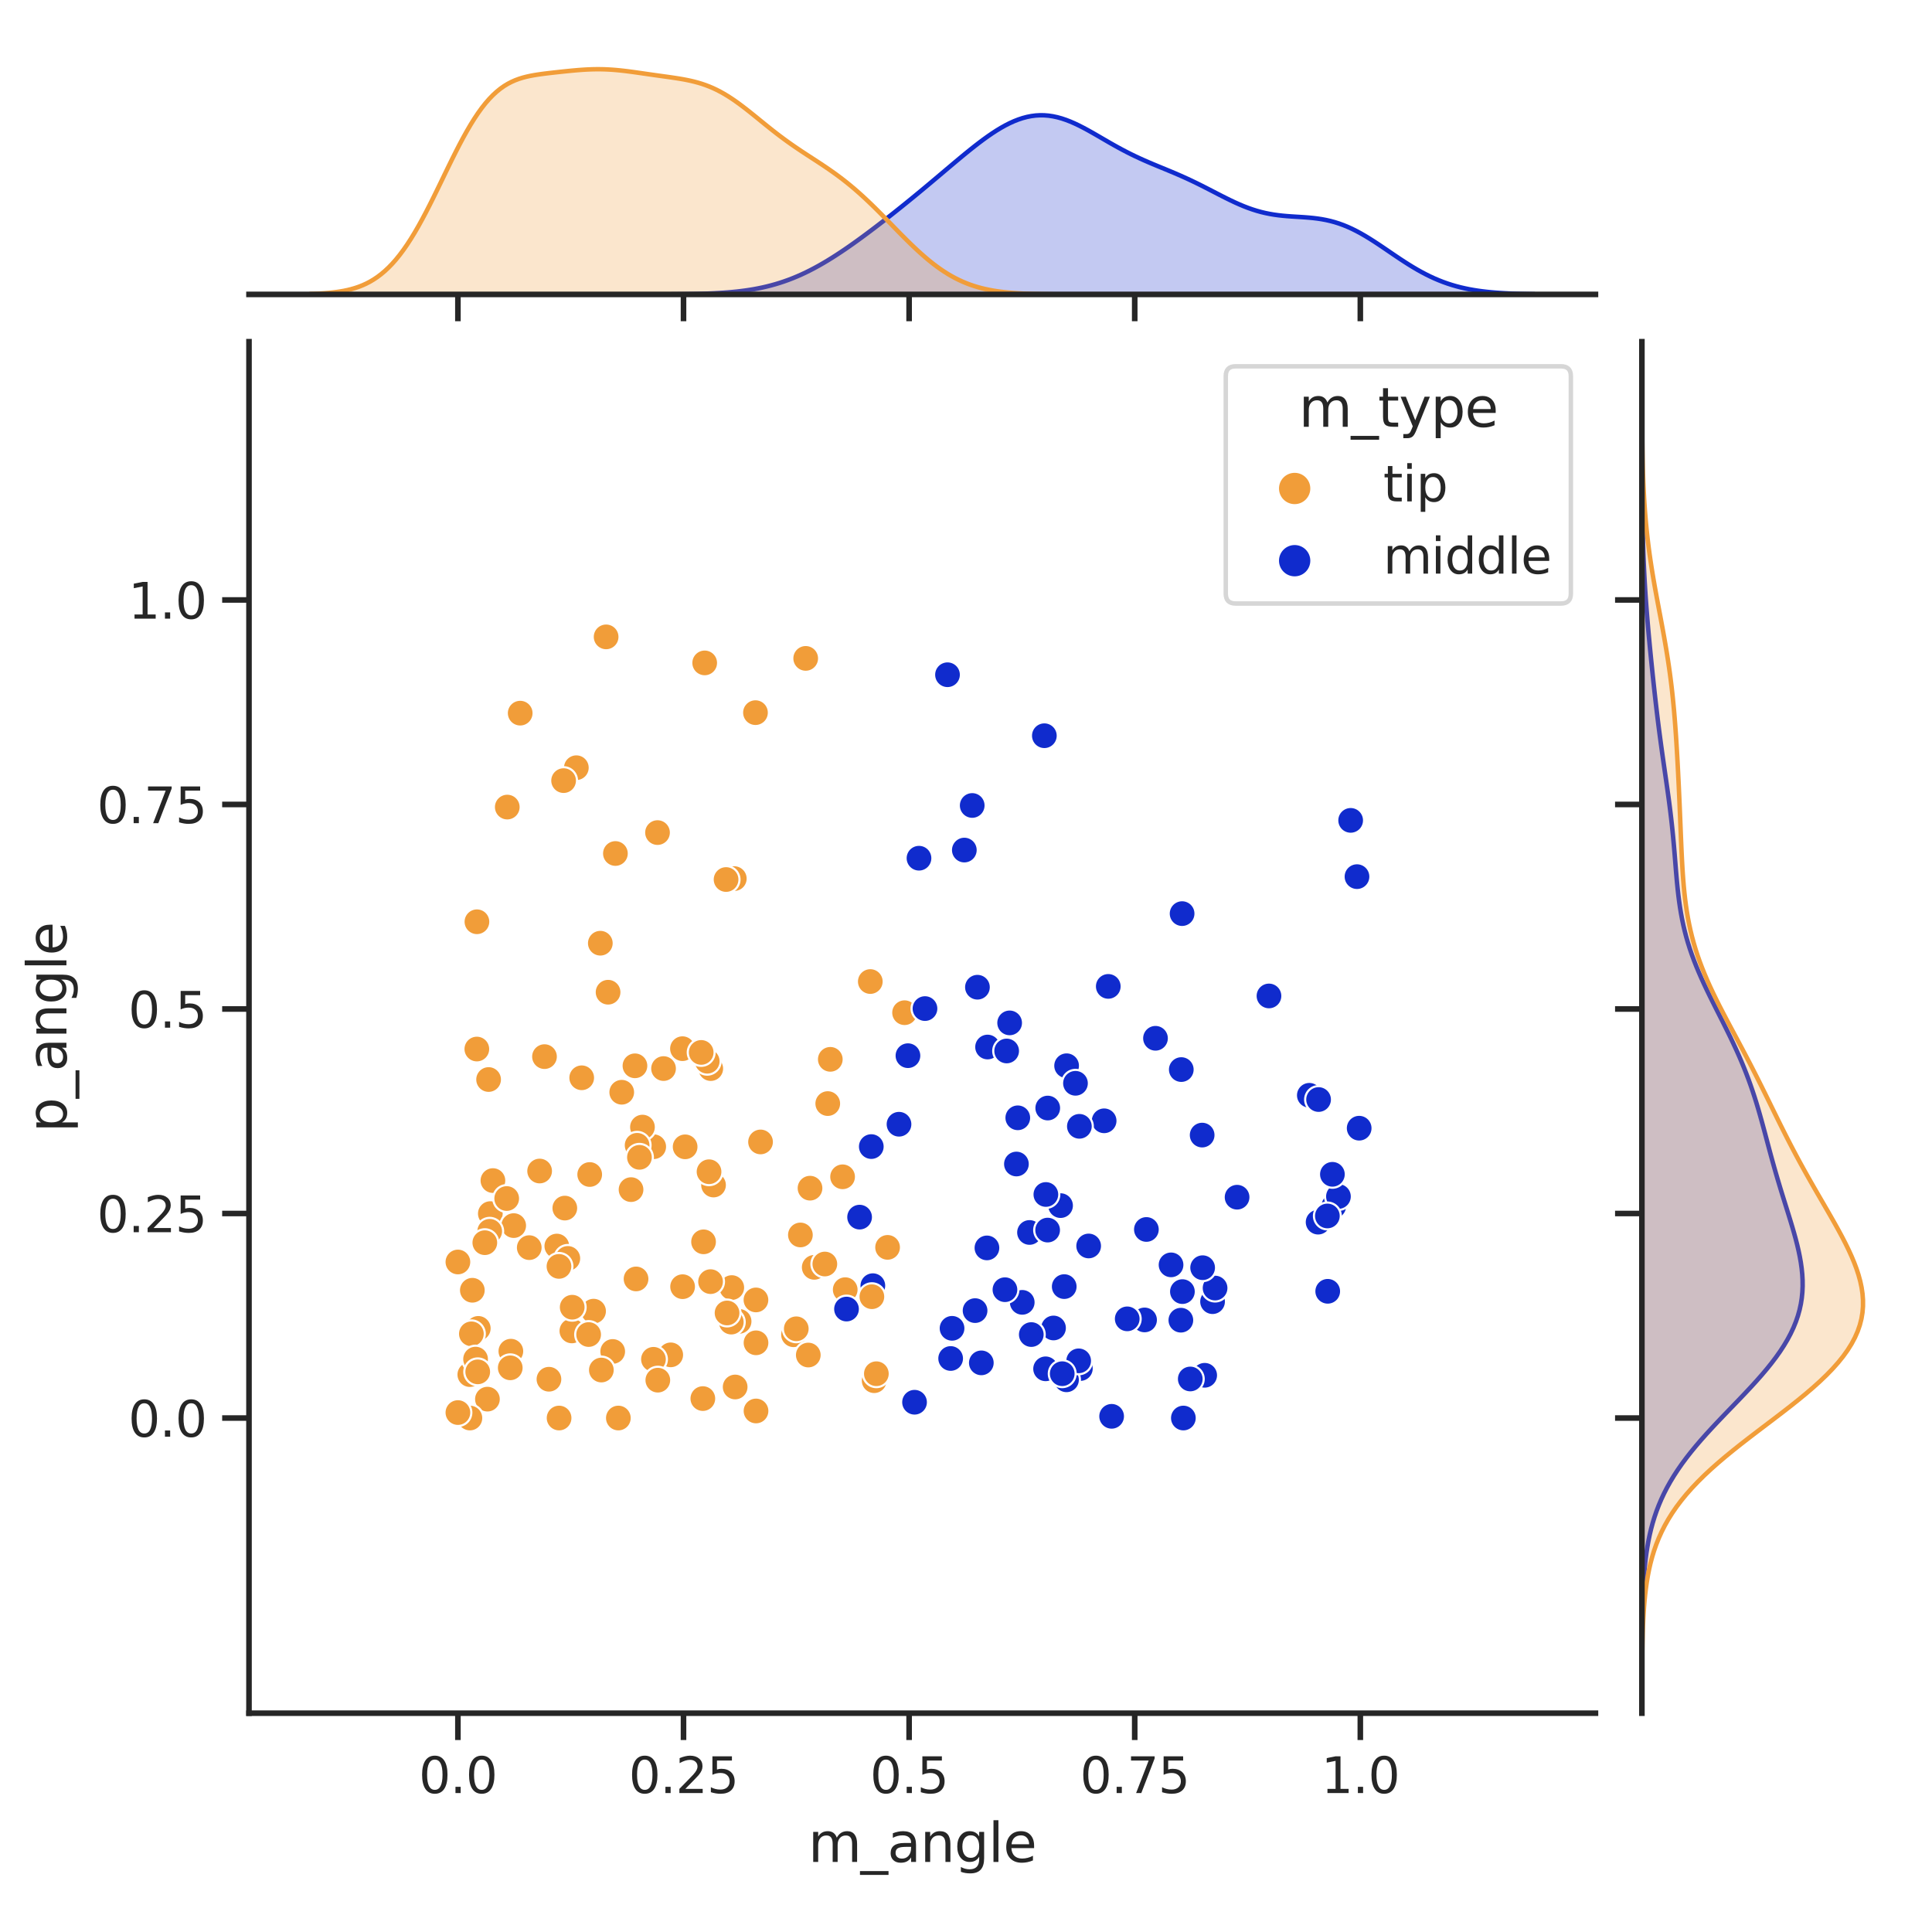<?xml version="1.0" encoding="utf-8" standalone="no"?>
<!DOCTYPE svg PUBLIC "-//W3C//DTD SVG 1.1//EN"
  "http://www.w3.org/Graphics/SVG/1.1/DTD/svg11.dtd">
<svg xmlns:xlink="http://www.w3.org/1999/xlink" width="432pt" height="432pt" viewBox="0 0 432 432" xmlns="http://www.w3.org/2000/svg" version="1.1">
 <defs>
  <style type="text/css">*{stroke-linejoin: round; stroke-linecap: butt}</style>
 </defs>
 <g id="figure_1">
  <g id="patch_1">
   <path d="M 0 432 
L 432 432 
L 432 0 
L 0 0 
z
" style="fill: #ffffff"/>
  </g>
  <g id="axes_1">
   <g id="patch_2">
    <path d="M 55.676 383.074 
L 356.749 383.074 
L 356.749 76.408 
L 55.676 76.408 
z
" style="fill: #ffffff"/>
   </g>
   <g id="matplotlib.axis_1">
    <g id="xtick_1">
     <g id="line2d_1">
      <defs>
       <path id="meb721fb45c" d="M 0 0 
L 0 6 
" style="stroke: #262626; stroke-width: 1.25"/>
      </defs>
      <g>
       <use xlink:href="#meb721fb45c" x="102.389" y="383.074" style="fill: #262626; stroke: #262626; stroke-width: 1.25"/>
      </g>
     </g>
     <g id="text_1">
      <!-- 0.0 -->
      <g style="fill: #262626" transform="translate(93.642 400.932) scale(0.11 -0.11)">
       <defs>
        <path id="DejaVuSans-30" d="M 2034 4250 
Q 1547 4250 1301 3770 
Q 1056 3291 1056 2328 
Q 1056 1369 1301 889 
Q 1547 409 2034 409 
Q 2525 409 2770 889 
Q 3016 1369 3016 2328 
Q 3016 3291 2770 3770 
Q 2525 4250 2034 4250 
z
M 2034 4750 
Q 2819 4750 3233 4129 
Q 3647 3509 3647 2328 
Q 3647 1150 3233 529 
Q 2819 -91 2034 -91 
Q 1250 -91 836 529 
Q 422 1150 422 2328 
Q 422 3509 836 4129 
Q 1250 4750 2034 4750 
z
" transform="scale(0.016)"/>
        <path id="DejaVuSans-2e" d="M 684 794 
L 1344 794 
L 1344 0 
L 684 0 
L 684 794 
z
" transform="scale(0.016)"/>
       </defs>
       <use xlink:href="#DejaVuSans-30"/>
       <use xlink:href="#DejaVuSans-2e" x="63.623"/>
       <use xlink:href="#DejaVuSans-30" x="95.41"/>
      </g>
     </g>
    </g>
    <g id="xtick_2">
     <g id="line2d_2">
      <g>
       <use xlink:href="#meb721fb45c" x="152.835" y="383.074" style="fill: #262626; stroke: #262626; stroke-width: 1.25"/>
      </g>
     </g>
     <g id="text_2">
      <!-- 0.25 -->
      <g style="fill: #262626" transform="translate(140.589 400.932) scale(0.11 -0.11)">
       <defs>
        <path id="DejaVuSans-32" d="M 1228 531 
L 3431 531 
L 3431 0 
L 469 0 
L 469 531 
Q 828 903 1448 1529 
Q 2069 2156 2228 2338 
Q 2531 2678 2651 2914 
Q 2772 3150 2772 3378 
Q 2772 3750 2511 3984 
Q 2250 4219 1831 4219 
Q 1534 4219 1204 4116 
Q 875 4013 500 3803 
L 500 4441 
Q 881 4594 1212 4672 
Q 1544 4750 1819 4750 
Q 2544 4750 2975 4387 
Q 3406 4025 3406 3419 
Q 3406 3131 3298 2873 
Q 3191 2616 2906 2266 
Q 2828 2175 2409 1742 
Q 1991 1309 1228 531 
z
" transform="scale(0.016)"/>
        <path id="DejaVuSans-35" d="M 691 4666 
L 3169 4666 
L 3169 4134 
L 1269 4134 
L 1269 2991 
Q 1406 3038 1543 3061 
Q 1681 3084 1819 3084 
Q 2600 3084 3056 2656 
Q 3513 2228 3513 1497 
Q 3513 744 3044 326 
Q 2575 -91 1722 -91 
Q 1428 -91 1123 -41 
Q 819 9 494 109 
L 494 744 
Q 775 591 1075 516 
Q 1375 441 1709 441 
Q 2250 441 2565 725 
Q 2881 1009 2881 1497 
Q 2881 1984 2565 2268 
Q 2250 2553 1709 2553 
Q 1456 2553 1204 2497 
Q 953 2441 691 2322 
L 691 4666 
z
" transform="scale(0.016)"/>
       </defs>
       <use xlink:href="#DejaVuSans-30"/>
       <use xlink:href="#DejaVuSans-2e" x="63.623"/>
       <use xlink:href="#DejaVuSans-32" x="95.41"/>
       <use xlink:href="#DejaVuSans-35" x="159.033"/>
      </g>
     </g>
    </g>
    <g id="xtick_3">
     <g id="line2d_3">
      <g>
       <use xlink:href="#meb721fb45c" x="203.28" y="383.074" style="fill: #262626; stroke: #262626; stroke-width: 1.25"/>
      </g>
     </g>
     <g id="text_3">
      <!-- 0.5 -->
      <g style="fill: #262626" transform="translate(194.534 400.932) scale(0.11 -0.11)">
       <use xlink:href="#DejaVuSans-30"/>
       <use xlink:href="#DejaVuSans-2e" x="63.623"/>
       <use xlink:href="#DejaVuSans-35" x="95.41"/>
      </g>
     </g>
    </g>
    <g id="xtick_4">
     <g id="line2d_4">
      <g>
       <use xlink:href="#meb721fb45c" x="253.726" y="383.074" style="fill: #262626; stroke: #262626; stroke-width: 1.25"/>
      </g>
     </g>
     <g id="text_4">
      <!-- 0.75 -->
      <g style="fill: #262626" transform="translate(241.48 400.932) scale(0.11 -0.11)">
       <defs>
        <path id="DejaVuSans-37" d="M 525 4666 
L 3525 4666 
L 3525 4397 
L 1831 0 
L 1172 0 
L 2766 4134 
L 525 4134 
L 525 4666 
z
" transform="scale(0.016)"/>
       </defs>
       <use xlink:href="#DejaVuSans-30"/>
       <use xlink:href="#DejaVuSans-2e" x="63.623"/>
       <use xlink:href="#DejaVuSans-37" x="95.41"/>
       <use xlink:href="#DejaVuSans-35" x="159.033"/>
      </g>
     </g>
    </g>
    <g id="xtick_5">
     <g id="line2d_5">
      <g>
       <use xlink:href="#meb721fb45c" x="304.172" y="383.074" style="fill: #262626; stroke: #262626; stroke-width: 1.25"/>
      </g>
     </g>
     <g id="text_5">
      <!-- 1.0 -->
      <g style="fill: #262626" transform="translate(295.425 400.932) scale(0.11 -0.11)">
       <defs>
        <path id="DejaVuSans-31" d="M 794 531 
L 1825 531 
L 1825 4091 
L 703 3866 
L 703 4441 
L 1819 4666 
L 2450 4666 
L 2450 531 
L 3481 531 
L 3481 0 
L 794 0 
L 794 531 
z
" transform="scale(0.016)"/>
       </defs>
       <use xlink:href="#DejaVuSans-31"/>
       <use xlink:href="#DejaVuSans-2e" x="63.623"/>
       <use xlink:href="#DejaVuSans-30" x="95.41"/>
      </g>
     </g>
    </g>
    <g id="text_6">
     <!-- m_angle -->
     <g style="fill: #262626" transform="translate(180.721 416.338) scale(0.12 -0.12)">
      <defs>
       <path id="DejaVuSans-6d" d="M 3328 2828 
Q 3544 3216 3844 3400 
Q 4144 3584 4550 3584 
Q 5097 3584 5394 3201 
Q 5691 2819 5691 2113 
L 5691 0 
L 5113 0 
L 5113 2094 
Q 5113 2597 4934 2840 
Q 4756 3084 4391 3084 
Q 3944 3084 3684 2787 
Q 3425 2491 3425 1978 
L 3425 0 
L 2847 0 
L 2847 2094 
Q 2847 2600 2669 2842 
Q 2491 3084 2119 3084 
Q 1678 3084 1418 2786 
Q 1159 2488 1159 1978 
L 1159 0 
L 581 0 
L 581 3500 
L 1159 3500 
L 1159 2956 
Q 1356 3278 1631 3431 
Q 1906 3584 2284 3584 
Q 2666 3584 2933 3390 
Q 3200 3197 3328 2828 
z
" transform="scale(0.016)"/>
       <path id="DejaVuSans-5f" d="M 3263 -1063 
L 3263 -1509 
L -63 -1509 
L -63 -1063 
L 3263 -1063 
z
" transform="scale(0.016)"/>
       <path id="DejaVuSans-61" d="M 2194 1759 
Q 1497 1759 1228 1600 
Q 959 1441 959 1056 
Q 959 750 1161 570 
Q 1363 391 1709 391 
Q 2188 391 2477 730 
Q 2766 1069 2766 1631 
L 2766 1759 
L 2194 1759 
z
M 3341 1997 
L 3341 0 
L 2766 0 
L 2766 531 
Q 2569 213 2275 61 
Q 1981 -91 1556 -91 
Q 1019 -91 701 211 
Q 384 513 384 1019 
Q 384 1609 779 1909 
Q 1175 2209 1959 2209 
L 2766 2209 
L 2766 2266 
Q 2766 2663 2505 2880 
Q 2244 3097 1772 3097 
Q 1472 3097 1187 3025 
Q 903 2953 641 2809 
L 641 3341 
Q 956 3463 1253 3523 
Q 1550 3584 1831 3584 
Q 2591 3584 2966 3190 
Q 3341 2797 3341 1997 
z
" transform="scale(0.016)"/>
       <path id="DejaVuSans-6e" d="M 3513 2113 
L 3513 0 
L 2938 0 
L 2938 2094 
Q 2938 2591 2744 2837 
Q 2550 3084 2163 3084 
Q 1697 3084 1428 2787 
Q 1159 2491 1159 1978 
L 1159 0 
L 581 0 
L 581 3500 
L 1159 3500 
L 1159 2956 
Q 1366 3272 1645 3428 
Q 1925 3584 2291 3584 
Q 2894 3584 3203 3211 
Q 3513 2838 3513 2113 
z
" transform="scale(0.016)"/>
       <path id="DejaVuSans-67" d="M 2906 1791 
Q 2906 2416 2648 2759 
Q 2391 3103 1925 3103 
Q 1463 3103 1205 2759 
Q 947 2416 947 1791 
Q 947 1169 1205 825 
Q 1463 481 1925 481 
Q 2391 481 2648 825 
Q 2906 1169 2906 1791 
z
M 3481 434 
Q 3481 -459 3084 -895 
Q 2688 -1331 1869 -1331 
Q 1566 -1331 1297 -1286 
Q 1028 -1241 775 -1147 
L 775 -588 
Q 1028 -725 1275 -790 
Q 1522 -856 1778 -856 
Q 2344 -856 2625 -561 
Q 2906 -266 2906 331 
L 2906 616 
Q 2728 306 2450 153 
Q 2172 0 1784 0 
Q 1141 0 747 490 
Q 353 981 353 1791 
Q 353 2603 747 3093 
Q 1141 3584 1784 3584 
Q 2172 3584 2450 3431 
Q 2728 3278 2906 2969 
L 2906 3500 
L 3481 3500 
L 3481 434 
z
" transform="scale(0.016)"/>
       <path id="DejaVuSans-6c" d="M 603 4863 
L 1178 4863 
L 1178 0 
L 603 0 
L 603 4863 
z
" transform="scale(0.016)"/>
       <path id="DejaVuSans-65" d="M 3597 1894 
L 3597 1613 
L 953 1613 
Q 991 1019 1311 708 
Q 1631 397 2203 397 
Q 2534 397 2845 478 
Q 3156 559 3463 722 
L 3463 178 
Q 3153 47 2828 -22 
Q 2503 -91 2169 -91 
Q 1331 -91 842 396 
Q 353 884 353 1716 
Q 353 2575 817 3079 
Q 1281 3584 2069 3584 
Q 2775 3584 3186 3129 
Q 3597 2675 3597 1894 
z
M 3022 2063 
Q 3016 2534 2758 2815 
Q 2500 3097 2075 3097 
Q 1594 3097 1305 2825 
Q 1016 2553 972 2059 
L 3022 2063 
z
" transform="scale(0.016)"/>
      </defs>
      <use xlink:href="#DejaVuSans-6d"/>
      <use xlink:href="#DejaVuSans-5f" x="97.412"/>
      <use xlink:href="#DejaVuSans-61" x="147.412"/>
      <use xlink:href="#DejaVuSans-6e" x="208.691"/>
      <use xlink:href="#DejaVuSans-67" x="272.07"/>
      <use xlink:href="#DejaVuSans-6c" x="335.547"/>
      <use xlink:href="#DejaVuSans-65" x="363.33"/>
     </g>
    </g>
   </g>
   <g id="matplotlib.axis_2">
    <g id="ytick_1">
     <g id="line2d_6">
      <defs>
       <path id="m62a8727322" d="M 0 0 
L -6 0 
" style="stroke: #262626; stroke-width: 1.25"/>
      </defs>
      <g>
       <use xlink:href="#m62a8727322" x="55.676" y="317.075" style="fill: #262626; stroke: #262626; stroke-width: 1.25"/>
      </g>
     </g>
     <g id="text_7">
      <!-- 0.0 -->
      <g style="fill: #262626" transform="translate(28.683 321.254) scale(0.11 -0.11)">
       <use xlink:href="#DejaVuSans-30"/>
       <use xlink:href="#DejaVuSans-2e" x="63.623"/>
       <use xlink:href="#DejaVuSans-30" x="95.41"/>
      </g>
     </g>
    </g>
    <g id="ytick_2">
     <g id="line2d_7">
      <g>
       <use xlink:href="#m62a8727322" x="55.676" y="271.344" style="fill: #262626; stroke: #262626; stroke-width: 1.25"/>
      </g>
     </g>
     <g id="text_8">
      <!-- 0.25 -->
      <g style="fill: #262626" transform="translate(21.684 275.523) scale(0.11 -0.11)">
       <use xlink:href="#DejaVuSans-30"/>
       <use xlink:href="#DejaVuSans-2e" x="63.623"/>
       <use xlink:href="#DejaVuSans-32" x="95.41"/>
       <use xlink:href="#DejaVuSans-35" x="159.033"/>
      </g>
     </g>
    </g>
    <g id="ytick_3">
     <g id="line2d_8">
      <g>
       <use xlink:href="#m62a8727322" x="55.676" y="225.613" style="fill: #262626; stroke: #262626; stroke-width: 1.25"/>
      </g>
     </g>
     <g id="text_9">
      <!-- 0.5 -->
      <g style="fill: #262626" transform="translate(28.683 229.792) scale(0.11 -0.11)">
       <use xlink:href="#DejaVuSans-30"/>
       <use xlink:href="#DejaVuSans-2e" x="63.623"/>
       <use xlink:href="#DejaVuSans-35" x="95.41"/>
      </g>
     </g>
    </g>
    <g id="ytick_4">
     <g id="line2d_9">
      <g>
       <use xlink:href="#m62a8727322" x="55.676" y="179.881" style="fill: #262626; stroke: #262626; stroke-width: 1.25"/>
      </g>
     </g>
     <g id="text_10">
      <!-- 0.75 -->
      <g style="fill: #262626" transform="translate(21.684 184.061) scale(0.11 -0.11)">
       <use xlink:href="#DejaVuSans-30"/>
       <use xlink:href="#DejaVuSans-2e" x="63.623"/>
       <use xlink:href="#DejaVuSans-37" x="95.41"/>
       <use xlink:href="#DejaVuSans-35" x="159.033"/>
      </g>
     </g>
    </g>
    <g id="ytick_5">
     <g id="line2d_10">
      <g>
       <use xlink:href="#m62a8727322" x="55.676" y="134.15" style="fill: #262626; stroke: #262626; stroke-width: 1.25"/>
      </g>
     </g>
     <g id="text_11">
      <!-- 1.0 -->
      <g style="fill: #262626" transform="translate(28.683 138.329) scale(0.11 -0.11)">
       <use xlink:href="#DejaVuSans-31"/>
       <use xlink:href="#DejaVuSans-2e" x="63.623"/>
       <use xlink:href="#DejaVuSans-30" x="95.41"/>
      </g>
     </g>
    </g>
    <g id="text_12">
     <!-- p_angle -->
     <g style="fill: #262626" transform="translate(14.855 253.197) rotate(-90) scale(0.12 -0.12)">
      <defs>
       <path id="DejaVuSans-70" d="M 1159 525 
L 1159 -1331 
L 581 -1331 
L 581 3500 
L 1159 3500 
L 1159 2969 
Q 1341 3281 1617 3432 
Q 1894 3584 2278 3584 
Q 2916 3584 3314 3078 
Q 3713 2572 3713 1747 
Q 3713 922 3314 415 
Q 2916 -91 2278 -91 
Q 1894 -91 1617 61 
Q 1341 213 1159 525 
z
M 3116 1747 
Q 3116 2381 2855 2742 
Q 2594 3103 2138 3103 
Q 1681 3103 1420 2742 
Q 1159 2381 1159 1747 
Q 1159 1113 1420 752 
Q 1681 391 2138 391 
Q 2594 391 2855 752 
Q 3116 1113 3116 1747 
z
" transform="scale(0.016)"/>
      </defs>
      <use xlink:href="#DejaVuSans-70"/>
      <use xlink:href="#DejaVuSans-5f" x="63.477"/>
      <use xlink:href="#DejaVuSans-61" x="113.477"/>
      <use xlink:href="#DejaVuSans-6e" x="174.756"/>
      <use xlink:href="#DejaVuSans-67" x="238.135"/>
      <use xlink:href="#DejaVuSans-6c" x="301.611"/>
      <use xlink:href="#DejaVuSans-65" x="329.395"/>
     </g>
    </g>
   </g>
   <g id="PathCollection_1">
    <defs>
     <path id="C0_0_503af2c3c6" d="M 0 3 
C 0.796 3 1.559 2.684 2.121 2.121 
C 2.684 1.559 3 0.796 3 -0 
C 3 -0.796 2.684 -1.559 2.121 -2.121 
C 1.559 -2.684 0.796 -3 0 -3 
C -0.796 -3 -1.559 -2.684 -2.121 -2.121 
C -2.684 -1.559 -3 -0.796 -3 0 
C -3 0.796 -2.684 1.559 -2.121 2.121 
C -1.559 2.684 -0.796 3 0 3 
z
"/>
    </defs>
    <g clip-path="url(#pbed941d2be)">
     <use xlink:href="#C0_0_503af2c3c6" x="188.994" y="288.374" style="fill: #f19d39; stroke: #ffffff; stroke-width: 0.48"/>
    </g>
    <g clip-path="url(#pbed941d2be)">
     <use xlink:href="#C0_0_503af2c3c6" x="180.156" y="147.217" style="fill: #f19d39; stroke: #ffffff; stroke-width: 0.48"/>
    </g>
    <g clip-path="url(#pbed941d2be)">
     <use xlink:href="#C0_0_503af2c3c6" x="177.435" y="298.453" style="fill: #f19d39; stroke: #ffffff; stroke-width: 0.48"/>
    </g>
    <g clip-path="url(#pbed941d2be)">
     <use xlink:href="#C0_0_503af2c3c6" x="283.746" y="222.697" style="fill: #102bcd; stroke: #ffffff; stroke-width: 0.48"/>
    </g>
    <g clip-path="url(#pbed941d2be)">
     <use xlink:href="#C0_0_503af2c3c6" x="127.871" y="297.598" style="fill: #f19d39; stroke: #ffffff; stroke-width: 0.48"/>
    </g>
    <g clip-path="url(#pbed941d2be)">
     <use xlink:href="#C0_0_503af2c3c6" x="153.198" y="256.434" style="fill: #f19d39; stroke: #ffffff; stroke-width: 0.48"/>
    </g>
    <g clip-path="url(#pbed941d2be)">
     <use xlink:href="#C0_0_503af2c3c6" x="276.616" y="267.698" style="fill: #102bcd; stroke: #ffffff; stroke-width: 0.48"/>
    </g>
    <g clip-path="url(#pbed941d2be)">
     <use xlink:href="#C0_0_503af2c3c6" x="105.053" y="307.363" style="fill: #f19d39; stroke: #ffffff; stroke-width: 0.48"/>
    </g>
    <g clip-path="url(#pbed941d2be)">
     <use xlink:href="#C0_0_503af2c3c6" x="235.57" y="296.939" style="fill: #102bcd; stroke: #ffffff; stroke-width: 0.48"/>
    </g>
    <g clip-path="url(#pbed941d2be)">
     <use xlink:href="#C0_0_503af2c3c6" x="261.85" y="282.827" style="fill: #102bcd; stroke: #ffffff; stroke-width: 0.48"/>
    </g>
    <g clip-path="url(#pbed941d2be)">
     <use xlink:href="#C0_0_503af2c3c6" x="292.769" y="244.911" style="fill: #102bcd; stroke: #ffffff; stroke-width: 0.48"/>
    </g>
    <g clip-path="url(#pbed941d2be)">
     <use xlink:href="#C0_0_503af2c3c6" x="228.574" y="291.208" style="fill: #102bcd; stroke: #ffffff; stroke-width: 0.48"/>
    </g>
    <g clip-path="url(#pbed941d2be)">
     <use xlink:href="#C0_0_503af2c3c6" x="238.496" y="238.302" style="fill: #102bcd; stroke: #ffffff; stroke-width: 0.48"/>
    </g>
    <g clip-path="url(#pbed941d2be)">
     <use xlink:href="#C0_0_503af2c3c6" x="139.021" y="244.229" style="fill: #f19d39; stroke: #ffffff; stroke-width: 0.48"/>
    </g>
    <g clip-path="url(#pbed941d2be)">
     <use xlink:href="#C0_0_503af2c3c6" x="159.547" y="264.975" style="fill: #f19d39; stroke: #ffffff; stroke-width: 0.48"/>
    </g>
    <g clip-path="url(#pbed941d2be)">
     <use xlink:href="#C0_0_503af2c3c6" x="185.658" y="236.87" style="fill: #f19d39; stroke: #ffffff; stroke-width: 0.48"/>
    </g>
    <g clip-path="url(#pbed941d2be)">
     <use xlink:href="#C0_0_503af2c3c6" x="109.64" y="271.364" style="fill: #f19d39; stroke: #ffffff; stroke-width: 0.48"/>
    </g>
    <g clip-path="url(#pbed941d2be)">
     <use xlink:href="#C0_0_503af2c3c6" x="217.389" y="180.106" style="fill: #102bcd; stroke: #ffffff; stroke-width: 0.48"/>
    </g>
    <g clip-path="url(#pbed941d2be)">
     <use xlink:href="#C0_0_503af2c3c6" x="211.864" y="150.874" style="fill: #102bcd; stroke: #ffffff; stroke-width: 0.48"/>
    </g>
    <g clip-path="url(#pbed941d2be)">
     <use xlink:href="#C0_0_503af2c3c6" x="264.604" y="317.075" style="fill: #102bcd; stroke: #ffffff; stroke-width: 0.48"/>
    </g>
    <g clip-path="url(#pbed941d2be)">
     <use xlink:href="#C0_0_503af2c3c6" x="158.926" y="238.939" style="fill: #f19d39; stroke: #ffffff; stroke-width: 0.48"/>
    </g>
    <g clip-path="url(#pbed941d2be)">
     <use xlink:href="#C0_0_503af2c3c6" x="247.813" y="220.561" style="fill: #102bcd; stroke: #ffffff; stroke-width: 0.48"/>
    </g>
    <g clip-path="url(#pbed941d2be)">
     <use xlink:href="#C0_0_503af2c3c6" x="146.172" y="256.407" style="fill: #f19d39; stroke: #ffffff; stroke-width: 0.48"/>
    </g>
    <g clip-path="url(#pbed941d2be)">
     <use xlink:href="#C0_0_503af2c3c6" x="114.863" y="274.045" style="fill: #f19d39; stroke: #ffffff; stroke-width: 0.48"/>
    </g>
    <g clip-path="url(#pbed941d2be)">
     <use xlink:href="#C0_0_503af2c3c6" x="142.222" y="285.972" style="fill: #f19d39; stroke: #ffffff; stroke-width: 0.48"/>
    </g>
    <g clip-path="url(#pbed941d2be)">
     <use xlink:href="#C0_0_503af2c3c6" x="195.469" y="308.726" style="fill: #f19d39; stroke: #ffffff; stroke-width: 0.48"/>
    </g>
    <g clip-path="url(#pbed941d2be)">
     <use xlink:href="#C0_0_503af2c3c6" x="164.19" y="196.457" style="fill: #f19d39; stroke: #ffffff; stroke-width: 0.48"/>
    </g>
    <g clip-path="url(#pbed941d2be)">
     <use xlink:href="#C0_0_503af2c3c6" x="225.758" y="228.721" style="fill: #102bcd; stroke: #ffffff; stroke-width: 0.48"/>
    </g>
    <g clip-path="url(#pbed941d2be)">
     <use xlink:href="#C0_0_503af2c3c6" x="264.321" y="204.287" style="fill: #102bcd; stroke: #ffffff; stroke-width: 0.48"/>
    </g>
    <g clip-path="url(#pbed941d2be)">
     <use xlink:href="#C0_0_503af2c3c6" x="264.043" y="295.199" style="fill: #102bcd; stroke: #ffffff; stroke-width: 0.48"/>
    </g>
    <g clip-path="url(#pbed941d2be)">
     <use xlink:href="#C0_0_503af2c3c6" x="122.746" y="308.401" style="fill: #f19d39; stroke: #ffffff; stroke-width: 0.48"/>
    </g>
    <g clip-path="url(#pbed941d2be)">
     <use xlink:href="#C0_0_503af2c3c6" x="110.218" y="263.979" style="fill: #f19d39; stroke: #ffffff; stroke-width: 0.48"/>
    </g>
    <g clip-path="url(#pbed941d2be)">
     <use xlink:href="#C0_0_503af2c3c6" x="158.137" y="237.293" style="fill: #f19d39; stroke: #ffffff; stroke-width: 0.48"/>
    </g>
    <g clip-path="url(#pbed941d2be)">
     <use xlink:href="#C0_0_503af2c3c6" x="147.023" y="186.167" style="fill: #f19d39; stroke: #ffffff; stroke-width: 0.48"/>
    </g>
    <g clip-path="url(#pbed941d2be)">
     <use xlink:href="#C0_0_503af2c3c6" x="182.064" y="283.38" style="fill: #f19d39; stroke: #ffffff; stroke-width: 0.48"/>
    </g>
    <g clip-path="url(#pbed941d2be)">
     <use xlink:href="#C0_0_503af2c3c6" x="271.131" y="291.055" style="fill: #102bcd; stroke: #ffffff; stroke-width: 0.48"/>
    </g>
    <g clip-path="url(#pbed941d2be)">
     <use xlink:href="#C0_0_503af2c3c6" x="269.37" y="307.517" style="fill: #102bcd; stroke: #ffffff; stroke-width: 0.48"/>
    </g>
    <g clip-path="url(#pbed941d2be)">
     <use xlink:href="#C0_0_503af2c3c6" x="264.39" y="288.806" style="fill: #102bcd; stroke: #ffffff; stroke-width: 0.48"/>
    </g>
    <g clip-path="url(#pbed941d2be)">
     <use xlink:href="#C0_0_503af2c3c6" x="132.725" y="293.177" style="fill: #f19d39; stroke: #ffffff; stroke-width: 0.48"/>
    </g>
    <g clip-path="url(#pbed941d2be)">
     <use xlink:href="#C0_0_503af2c3c6" x="202.265" y="226.442" style="fill: #f19d39; stroke: #ffffff; stroke-width: 0.48"/>
    </g>
    <g clip-path="url(#pbed941d2be)">
     <use xlink:href="#C0_0_503af2c3c6" x="148.371" y="238.934" style="fill: #f19d39; stroke: #ffffff; stroke-width: 0.48"/>
    </g>
    <g clip-path="url(#pbed941d2be)">
     <use xlink:href="#C0_0_503af2c3c6" x="108.991" y="312.851" style="fill: #f19d39; stroke: #ffffff; stroke-width: 0.48"/>
    </g>
    <g clip-path="url(#pbed941d2be)">
     <use xlink:href="#C0_0_503af2c3c6" x="137.608" y="190.845" style="fill: #f19d39; stroke: #ffffff; stroke-width: 0.48"/>
    </g>
    <g clip-path="url(#pbed941d2be)">
     <use xlink:href="#C0_0_503af2c3c6" x="143.655" y="252.02" style="fill: #f19d39; stroke: #ffffff; stroke-width: 0.48"/>
    </g>
    <g clip-path="url(#pbed941d2be)">
     <use xlink:href="#C0_0_503af2c3c6" x="157.571" y="148.226" style="fill: #f19d39; stroke: #ffffff; stroke-width: 0.48"/>
    </g>
    <g clip-path="url(#pbed941d2be)">
     <use xlink:href="#C0_0_503af2c3c6" x="106.947" y="297.03" style="fill: #f19d39; stroke: #ffffff; stroke-width: 0.48"/>
    </g>
    <g clip-path="url(#pbed941d2be)">
     <use xlink:href="#C0_0_503af2c3c6" x="184.436" y="282.639" style="fill: #f19d39; stroke: #ffffff; stroke-width: 0.48"/>
    </g>
    <g clip-path="url(#pbed941d2be)">
     <use xlink:href="#C0_0_503af2c3c6" x="219.427" y="304.739" style="fill: #102bcd; stroke: #ffffff; stroke-width: 0.48"/>
    </g>
    <g clip-path="url(#pbed941d2be)">
     <use xlink:href="#C0_0_503af2c3c6" x="137.004" y="302.192" style="fill: #f19d39; stroke: #ffffff; stroke-width: 0.48"/>
    </g>
    <g clip-path="url(#pbed941d2be)">
     <use xlink:href="#C0_0_503af2c3c6" x="302.011" y="183.437" style="fill: #102bcd; stroke: #ffffff; stroke-width: 0.48"/>
    </g>
    <g clip-path="url(#pbed941d2be)">
     <use xlink:href="#C0_0_503af2c3c6" x="271.695" y="288.014" style="fill: #102bcd; stroke: #ffffff; stroke-width: 0.48"/>
    </g>
    <g clip-path="url(#pbed941d2be)">
     <use xlink:href="#C0_0_503af2c3c6" x="205.49" y="191.898" style="fill: #102bcd; stroke: #ffffff; stroke-width: 0.48"/>
    </g>
    <g clip-path="url(#pbed941d2be)">
     <use xlink:href="#C0_0_503af2c3c6" x="185.088" y="246.763" style="fill: #f19d39; stroke: #ffffff; stroke-width: 0.48"/>
    </g>
    <g clip-path="url(#pbed941d2be)">
     <use xlink:href="#C0_0_503af2c3c6" x="188.405" y="263.135" style="fill: #f19d39; stroke: #ffffff; stroke-width: 0.48"/>
    </g>
    <g clip-path="url(#pbed941d2be)">
     <use xlink:href="#C0_0_503af2c3c6" x="258.371" y="232.163" style="fill: #102bcd; stroke: #ffffff; stroke-width: 0.48"/>
    </g>
    <g clip-path="url(#pbed941d2be)">
     <use xlink:href="#C0_0_503af2c3c6" x="218.558" y="220.744" style="fill: #102bcd; stroke: #ffffff; stroke-width: 0.48"/>
    </g>
    <g clip-path="url(#pbed941d2be)">
     <use xlink:href="#C0_0_503af2c3c6" x="102.389" y="282.183" style="fill: #f19d39; stroke: #ffffff; stroke-width: 0.48"/>
    </g>
    <g clip-path="url(#pbed941d2be)">
     <use xlink:href="#C0_0_503af2c3c6" x="152.631" y="287.706" style="fill: #f19d39; stroke: #ffffff; stroke-width: 0.48"/>
    </g>
    <g clip-path="url(#pbed941d2be)">
     <use xlink:href="#C0_0_503af2c3c6" x="206.828" y="225.521" style="fill: #102bcd; stroke: #ffffff; stroke-width: 0.48"/>
    </g>
    <g clip-path="url(#pbed941d2be)">
     <use xlink:href="#C0_0_503af2c3c6" x="135.531" y="142.407" style="fill: #f19d39; stroke: #ffffff; stroke-width: 0.48"/>
    </g>
    <g clip-path="url(#pbed941d2be)">
     <use xlink:href="#C0_0_503af2c3c6" x="246.888" y="250.615" style="fill: #102bcd; stroke: #ffffff; stroke-width: 0.48"/>
    </g>
    <g clip-path="url(#pbed941d2be)">
     <use xlink:href="#C0_0_503af2c3c6" x="128.873" y="171.662" style="fill: #f19d39; stroke: #ffffff; stroke-width: 0.48"/>
    </g>
    <g clip-path="url(#pbed941d2be)">
     <use xlink:href="#C0_0_503af2c3c6" x="233.521" y="164.509" style="fill: #102bcd; stroke: #ffffff; stroke-width: 0.48"/>
    </g>
    <g clip-path="url(#pbed941d2be)">
     <use xlink:href="#C0_0_503af2c3c6" x="268.805" y="253.809" style="fill: #102bcd; stroke: #ffffff; stroke-width: 0.48"/>
    </g>
    <g clip-path="url(#pbed941d2be)">
     <use xlink:href="#C0_0_503af2c3c6" x="125.013" y="317.075" style="fill: #f19d39; stroke: #ffffff; stroke-width: 0.48"/>
    </g>
    <g clip-path="url(#pbed941d2be)">
     <use xlink:href="#C0_0_503af2c3c6" x="241.573" y="306.01" style="fill: #102bcd; stroke: #ffffff; stroke-width: 0.48"/>
    </g>
    <g clip-path="url(#pbed941d2be)">
     <use xlink:href="#C0_0_503af2c3c6" x="255.927" y="295.14" style="fill: #102bcd; stroke: #ffffff; stroke-width: 0.48"/>
    </g>
    <g clip-path="url(#pbed941d2be)">
     <use xlink:href="#C0_0_503af2c3c6" x="141.103" y="266.001" style="fill: #f19d39; stroke: #ffffff; stroke-width: 0.48"/>
    </g>
    <g clip-path="url(#pbed941d2be)">
     <use xlink:href="#C0_0_503af2c3c6" x="180.736" y="302.99" style="fill: #f19d39; stroke: #ffffff; stroke-width: 0.48"/>
    </g>
    <g clip-path="url(#pbed941d2be)">
     <use xlink:href="#C0_0_503af2c3c6" x="195.171" y="287.48" style="fill: #102bcd; stroke: #ffffff; stroke-width: 0.48"/>
    </g>
    <g clip-path="url(#pbed941d2be)">
     <use xlink:href="#C0_0_503af2c3c6" x="230.2" y="275.581" style="fill: #102bcd; stroke: #ffffff; stroke-width: 0.48"/>
    </g>
    <g clip-path="url(#pbed941d2be)">
     <use xlink:href="#C0_0_503af2c3c6" x="189.282" y="292.71" style="fill: #102bcd; stroke: #ffffff; stroke-width: 0.48"/>
    </g>
    <g clip-path="url(#pbed941d2be)">
     <use xlink:href="#C0_0_503af2c3c6" x="266.147" y="308.342" style="fill: #102bcd; stroke: #ffffff; stroke-width: 0.48"/>
    </g>
    <g clip-path="url(#pbed941d2be)">
     <use xlink:href="#C0_0_503af2c3c6" x="256.336" y="274.912" style="fill: #102bcd; stroke: #ffffff; stroke-width: 0.48"/>
    </g>
    <g clip-path="url(#pbed941d2be)">
     <use xlink:href="#C0_0_503af2c3c6" x="212.568" y="303.761" style="fill: #102bcd; stroke: #ffffff; stroke-width: 0.48"/>
    </g>
    <g clip-path="url(#pbed941d2be)">
     <use xlink:href="#C0_0_503af2c3c6" x="114.23" y="302.129" style="fill: #f19d39; stroke: #ffffff; stroke-width: 0.48"/>
    </g>
    <g clip-path="url(#pbed941d2be)">
     <use xlink:href="#C0_0_503af2c3c6" x="109.499" y="275.321" style="fill: #f19d39; stroke: #ffffff; stroke-width: 0.48"/>
    </g>
    <g clip-path="url(#pbed941d2be)">
     <use xlink:href="#C0_0_503af2c3c6" x="264.14" y="239.159" style="fill: #102bcd; stroke: #ffffff; stroke-width: 0.48"/>
    </g>
    <g clip-path="url(#pbed941d2be)">
     <use xlink:href="#C0_0_503af2c3c6" x="131.619" y="298.405" style="fill: #f19d39; stroke: #ffffff; stroke-width: 0.48"/>
    </g>
    <g clip-path="url(#pbed941d2be)">
     <use xlink:href="#C0_0_503af2c3c6" x="252.051" y="294.899" style="fill: #102bcd; stroke: #ffffff; stroke-width: 0.48"/>
    </g>
    <g clip-path="url(#pbed941d2be)">
     <use xlink:href="#C0_0_503af2c3c6" x="240.479" y="242.227" style="fill: #102bcd; stroke: #ffffff; stroke-width: 0.48"/>
    </g>
    <g clip-path="url(#pbed941d2be)">
     <use xlink:href="#C0_0_503af2c3c6" x="198.467" y="278.916" style="fill: #f19d39; stroke: #ffffff; stroke-width: 0.48"/>
    </g>
    <g clip-path="url(#pbed941d2be)">
     <use xlink:href="#C0_0_503af2c3c6" x="157.317" y="277.676" style="fill: #f19d39; stroke: #ffffff; stroke-width: 0.48"/>
    </g>
    <g clip-path="url(#pbed941d2be)">
     <use xlink:href="#C0_0_503af2c3c6" x="127.945" y="292.297" style="fill: #f19d39; stroke: #ffffff; stroke-width: 0.48"/>
    </g>
    <g clip-path="url(#pbed941d2be)">
     <use xlink:href="#C0_0_503af2c3c6" x="238.473" y="308.529" style="fill: #102bcd; stroke: #ffffff; stroke-width: 0.48"/>
    </g>
    <g clip-path="url(#pbed941d2be)">
     <use xlink:href="#C0_0_503af2c3c6" x="234.278" y="247.761" style="fill: #102bcd; stroke: #ffffff; stroke-width: 0.48"/>
    </g>
    <g clip-path="url(#pbed941d2be)">
     <use xlink:href="#C0_0_503af2c3c6" x="237.144" y="269.578" style="fill: #102bcd; stroke: #ffffff; stroke-width: 0.48"/>
    </g>
    <g clip-path="url(#pbed941d2be)">
     <use xlink:href="#C0_0_503af2c3c6" x="113.3" y="267.994" style="fill: #f19d39; stroke: #ffffff; stroke-width: 0.48"/>
    </g>
    <g clip-path="url(#pbed941d2be)">
     <use xlink:href="#C0_0_503af2c3c6" x="124.505" y="278.62" style="fill: #f19d39; stroke: #ffffff; stroke-width: 0.48"/>
    </g>
    <g clip-path="url(#pbed941d2be)">
     <use xlink:href="#C0_0_503af2c3c6" x="163.625" y="287.906" style="fill: #f19d39; stroke: #ffffff; stroke-width: 0.48"/>
    </g>
    <g clip-path="url(#pbed941d2be)">
     <use xlink:href="#C0_0_503af2c3c6" x="149.978" y="302.949" style="fill: #f19d39; stroke: #ffffff; stroke-width: 0.48"/>
    </g>
    <g clip-path="url(#pbed941d2be)">
     <use xlink:href="#C0_0_503af2c3c6" x="146.116" y="303.942" style="fill: #f19d39; stroke: #ffffff; stroke-width: 0.48"/>
    </g>
    <g clip-path="url(#pbed941d2be)">
     <use xlink:href="#C0_0_503af2c3c6" x="142.463" y="256.09" style="fill: #f19d39; stroke: #ffffff; stroke-width: 0.48"/>
    </g>
    <g clip-path="url(#pbed941d2be)">
     <use xlink:href="#C0_0_503af2c3c6" x="243.427" y="278.602" style="fill: #102bcd; stroke: #ffffff; stroke-width: 0.48"/>
    </g>
    <g clip-path="url(#pbed941d2be)">
     <use xlink:href="#C0_0_503af2c3c6" x="234.254" y="275.051" style="fill: #102bcd; stroke: #ffffff; stroke-width: 0.48"/>
    </g>
    <g clip-path="url(#pbed941d2be)">
     <use xlink:href="#C0_0_503af2c3c6" x="233.797" y="306.072" style="fill: #102bcd; stroke: #ffffff; stroke-width: 0.48"/>
    </g>
    <g clip-path="url(#pbed941d2be)">
     <use xlink:href="#C0_0_503af2c3c6" x="178.971" y="276.139" style="fill: #f19d39; stroke: #ffffff; stroke-width: 0.48"/>
    </g>
    <g clip-path="url(#pbed941d2be)">
     <use xlink:href="#C0_0_503af2c3c6" x="241.193" y="304.287" style="fill: #102bcd; stroke: #ffffff; stroke-width: 0.48"/>
    </g>
    <g clip-path="url(#pbed941d2be)">
     <use xlink:href="#C0_0_503af2c3c6" x="134.234" y="210.905" style="fill: #f19d39; stroke: #ffffff; stroke-width: 0.48"/>
    </g>
    <g clip-path="url(#pbed941d2be)">
     <use xlink:href="#C0_0_503af2c3c6" x="294.732" y="273.277" style="fill: #102bcd; stroke: #ffffff; stroke-width: 0.48"/>
    </g>
    <g clip-path="url(#pbed941d2be)">
     <use xlink:href="#C0_0_503af2c3c6" x="230.599" y="298.41" style="fill: #102bcd; stroke: #ffffff; stroke-width: 0.48"/>
    </g>
    <g clip-path="url(#pbed941d2be)">
     <use xlink:href="#C0_0_503af2c3c6" x="237.964" y="287.687" style="fill: #102bcd; stroke: #ffffff; stroke-width: 0.48"/>
    </g>
    <g clip-path="url(#pbed941d2be)">
     <use xlink:href="#C0_0_503af2c3c6" x="220.823" y="234.117" style="fill: #102bcd; stroke: #ffffff; stroke-width: 0.48"/>
    </g>
    <g clip-path="url(#pbed941d2be)">
     <use xlink:href="#C0_0_503af2c3c6" x="224.708" y="288.38" style="fill: #102bcd; stroke: #ffffff; stroke-width: 0.48"/>
    </g>
    <g clip-path="url(#pbed941d2be)">
     <use xlink:href="#C0_0_503af2c3c6" x="134.464" y="306.344" style="fill: #f19d39; stroke: #ffffff; stroke-width: 0.48"/>
    </g>
    <g clip-path="url(#pbed941d2be)">
     <use xlink:href="#C0_0_503af2c3c6" x="126.968" y="281.384" style="fill: #f19d39; stroke: #ffffff; stroke-width: 0.48"/>
    </g>
    <g clip-path="url(#pbed941d2be)">
     <use xlink:href="#C0_0_503af2c3c6" x="114.094" y="305.849" style="fill: #f19d39; stroke: #ffffff; stroke-width: 0.48"/>
    </g>
    <g clip-path="url(#pbed941d2be)">
     <use xlink:href="#C0_0_503af2c3c6" x="303.915" y="252.267" style="fill: #102bcd; stroke: #ffffff; stroke-width: 0.48"/>
    </g>
    <g clip-path="url(#pbed941d2be)">
     <use xlink:href="#C0_0_503af2c3c6" x="120.663" y="261.845" style="fill: #f19d39; stroke: #ffffff; stroke-width: 0.48"/>
    </g>
    <g clip-path="url(#pbed941d2be)">
     <use xlink:href="#C0_0_503af2c3c6" x="168.926" y="159.349" style="fill: #f19d39; stroke: #ffffff; stroke-width: 0.48"/>
    </g>
    <g clip-path="url(#pbed941d2be)">
     <use xlink:href="#C0_0_503af2c3c6" x="298.228" y="269.704" style="fill: #102bcd; stroke: #ffffff; stroke-width: 0.48"/>
    </g>
    <g clip-path="url(#pbed941d2be)">
     <use xlink:href="#C0_0_503af2c3c6" x="194.824" y="256.378" style="fill: #102bcd; stroke: #ffffff; stroke-width: 0.48"/>
    </g>
    <g clip-path="url(#pbed941d2be)">
     <use xlink:href="#C0_0_503af2c3c6" x="299.281" y="267.54" style="fill: #102bcd; stroke: #ffffff; stroke-width: 0.48"/>
    </g>
    <g clip-path="url(#pbed941d2be)">
     <use xlink:href="#C0_0_503af2c3c6" x="164.383" y="310.134" style="fill: #f19d39; stroke: #ffffff; stroke-width: 0.48"/>
    </g>
    <g clip-path="url(#pbed941d2be)">
     <use xlink:href="#C0_0_503af2c3c6" x="169.048" y="315.496" style="fill: #f19d39; stroke: #ffffff; stroke-width: 0.48"/>
    </g>
    <g clip-path="url(#pbed941d2be)">
     <use xlink:href="#C0_0_503af2c3c6" x="195.957" y="307.168" style="fill: #f19d39; stroke: #ffffff; stroke-width: 0.48"/>
    </g>
    <g clip-path="url(#pbed941d2be)">
     <use xlink:href="#C0_0_503af2c3c6" x="162.351" y="196.663" style="fill: #f19d39; stroke: #ffffff; stroke-width: 0.48"/>
    </g>
    <g clip-path="url(#pbed941d2be)">
     <use xlink:href="#C0_0_503af2c3c6" x="141.977" y="238.317" style="fill: #f19d39; stroke: #ffffff; stroke-width: 0.48"/>
    </g>
    <g clip-path="url(#pbed941d2be)">
     <use xlink:href="#C0_0_503af2c3c6" x="268.912" y="283.46" style="fill: #102bcd; stroke: #ffffff; stroke-width: 0.48"/>
    </g>
    <g clip-path="url(#pbed941d2be)">
     <use xlink:href="#C0_0_503af2c3c6" x="106.622" y="234.569" style="fill: #f19d39; stroke: #ffffff; stroke-width: 0.48"/>
    </g>
    <g clip-path="url(#pbed941d2be)">
     <use xlink:href="#C0_0_503af2c3c6" x="130.07" y="240.995" style="fill: #f19d39; stroke: #ffffff; stroke-width: 0.48"/>
    </g>
    <g clip-path="url(#pbed941d2be)">
     <use xlink:href="#C0_0_503af2c3c6" x="296.881" y="288.738" style="fill: #102bcd; stroke: #ffffff; stroke-width: 0.48"/>
    </g>
    <g clip-path="url(#pbed941d2be)">
     <use xlink:href="#C0_0_503af2c3c6" x="152.602" y="234.486" style="fill: #f19d39; stroke: #ffffff; stroke-width: 0.48"/>
    </g>
    <g clip-path="url(#pbed941d2be)">
     <use xlink:href="#C0_0_503af2c3c6" x="194.602" y="219.475" style="fill: #f19d39; stroke: #ffffff; stroke-width: 0.48"/>
    </g>
    <g clip-path="url(#pbed941d2be)">
     <use xlink:href="#C0_0_503af2c3c6" x="131.859" y="262.622" style="fill: #f19d39; stroke: #ffffff; stroke-width: 0.48"/>
    </g>
    <g clip-path="url(#pbed941d2be)">
     <use xlink:href="#C0_0_503af2c3c6" x="126.023" y="174.548" style="fill: #f19d39; stroke: #ffffff; stroke-width: 0.48"/>
    </g>
    <g clip-path="url(#pbed941d2be)">
     <use xlink:href="#C0_0_503af2c3c6" x="126.294" y="270.133" style="fill: #f19d39; stroke: #ffffff; stroke-width: 0.48"/>
    </g>
    <g clip-path="url(#pbed941d2be)">
     <use xlink:href="#C0_0_503af2c3c6" x="241.352" y="251.849" style="fill: #102bcd; stroke: #ffffff; stroke-width: 0.48"/>
    </g>
    <g clip-path="url(#pbed941d2be)">
     <use xlink:href="#C0_0_503af2c3c6" x="158.543" y="262.003" style="fill: #f19d39; stroke: #ffffff; stroke-width: 0.48"/>
    </g>
    <g clip-path="url(#pbed941d2be)">
     <use xlink:href="#C0_0_503af2c3c6" x="165.266" y="295.46" style="fill: #f19d39; stroke: #ffffff; stroke-width: 0.48"/>
    </g>
    <g clip-path="url(#pbed941d2be)">
     <use xlink:href="#C0_0_503af2c3c6" x="147.09" y="308.609" style="fill: #f19d39; stroke: #ffffff; stroke-width: 0.48"/>
    </g>
    <g clip-path="url(#pbed941d2be)">
     <use xlink:href="#C0_0_503af2c3c6" x="203.019" y="236.053" style="fill: #102bcd; stroke: #ffffff; stroke-width: 0.48"/>
    </g>
    <g clip-path="url(#pbed941d2be)">
     <use xlink:href="#C0_0_503af2c3c6" x="156.789" y="235.324" style="fill: #f19d39; stroke: #ffffff; stroke-width: 0.48"/>
    </g>
    <g clip-path="url(#pbed941d2be)">
     <use xlink:href="#C0_0_503af2c3c6" x="105.401" y="298.248" style="fill: #f19d39; stroke: #ffffff; stroke-width: 0.48"/>
    </g>
    <g clip-path="url(#pbed941d2be)">
     <use xlink:href="#C0_0_503af2c3c6" x="212.881" y="297.016" style="fill: #102bcd; stroke: #ffffff; stroke-width: 0.48"/>
    </g>
    <g clip-path="url(#pbed941d2be)">
     <use xlink:href="#C0_0_503af2c3c6" x="124.987" y="283.17" style="fill: #f19d39; stroke: #ffffff; stroke-width: 0.48"/>
    </g>
    <g clip-path="url(#pbed941d2be)">
     <use xlink:href="#C0_0_503af2c3c6" x="178.05" y="297.12" style="fill: #f19d39; stroke: #ffffff; stroke-width: 0.48"/>
    </g>
    <g clip-path="url(#pbed941d2be)">
     <use xlink:href="#C0_0_503af2c3c6" x="225.092" y="235" style="fill: #102bcd; stroke: #ffffff; stroke-width: 0.48"/>
    </g>
    <g clip-path="url(#pbed941d2be)">
     <use xlink:href="#C0_0_503af2c3c6" x="158.881" y="286.576" style="fill: #f19d39; stroke: #ffffff; stroke-width: 0.48"/>
    </g>
    <g clip-path="url(#pbed941d2be)">
     <use xlink:href="#C0_0_503af2c3c6" x="105.073" y="317.075" style="fill: #f19d39; stroke: #ffffff; stroke-width: 0.48"/>
    </g>
    <g clip-path="url(#pbed941d2be)">
     <use xlink:href="#C0_0_503af2c3c6" x="204.494" y="313.543" style="fill: #102bcd; stroke: #ffffff; stroke-width: 0.48"/>
    </g>
    <g clip-path="url(#pbed941d2be)">
     <use xlink:href="#C0_0_503af2c3c6" x="109.252" y="241.384" style="fill: #f19d39; stroke: #ffffff; stroke-width: 0.48"/>
    </g>
    <g clip-path="url(#pbed941d2be)">
     <use xlink:href="#C0_0_503af2c3c6" x="163.517" y="295.627" style="fill: #f19d39; stroke: #ffffff; stroke-width: 0.48"/>
    </g>
    <g clip-path="url(#pbed941d2be)">
     <use xlink:href="#C0_0_503af2c3c6" x="303.426" y="196.019" style="fill: #102bcd; stroke: #ffffff; stroke-width: 0.48"/>
    </g>
    <g clip-path="url(#pbed941d2be)">
     <use xlink:href="#C0_0_503af2c3c6" x="102.389" y="315.853" style="fill: #f19d39; stroke: #ffffff; stroke-width: 0.48"/>
    </g>
    <g clip-path="url(#pbed941d2be)">
     <use xlink:href="#C0_0_503af2c3c6" x="296.804" y="271.893" style="fill: #102bcd; stroke: #ffffff; stroke-width: 0.48"/>
    </g>
    <g clip-path="url(#pbed941d2be)">
     <use xlink:href="#C0_0_503af2c3c6" x="105.617" y="288.505" style="fill: #f19d39; stroke: #ffffff; stroke-width: 0.48"/>
    </g>
    <g clip-path="url(#pbed941d2be)">
     <use xlink:href="#C0_0_503af2c3c6" x="118.343" y="278.975" style="fill: #f19d39; stroke: #ffffff; stroke-width: 0.48"/>
    </g>
    <g clip-path="url(#pbed941d2be)">
     <use xlink:href="#C0_0_503af2c3c6" x="108.407" y="277.867" style="fill: #f19d39; stroke: #ffffff; stroke-width: 0.48"/>
    </g>
    <g clip-path="url(#pbed941d2be)">
     <use xlink:href="#C0_0_503af2c3c6" x="233.859" y="267.089" style="fill: #102bcd; stroke: #ffffff; stroke-width: 0.48"/>
    </g>
    <g clip-path="url(#pbed941d2be)">
     <use xlink:href="#C0_0_503af2c3c6" x="142.981" y="258.782" style="fill: #f19d39; stroke: #ffffff; stroke-width: 0.48"/>
    </g>
    <g clip-path="url(#pbed941d2be)">
     <use xlink:href="#C0_0_503af2c3c6" x="106.34" y="303.899" style="fill: #f19d39; stroke: #ffffff; stroke-width: 0.48"/>
    </g>
    <g clip-path="url(#pbed941d2be)">
     <use xlink:href="#C0_0_503af2c3c6" x="138.267" y="317.075" style="fill: #f19d39; stroke: #ffffff; stroke-width: 0.48"/>
    </g>
    <g clip-path="url(#pbed941d2be)">
     <use xlink:href="#C0_0_503af2c3c6" x="106.643" y="206.108" style="fill: #f19d39; stroke: #ffffff; stroke-width: 0.48"/>
    </g>
    <g clip-path="url(#pbed941d2be)">
     <use xlink:href="#C0_0_503af2c3c6" x="294.837" y="245.859" style="fill: #102bcd; stroke: #ffffff; stroke-width: 0.48"/>
    </g>
    <g clip-path="url(#pbed941d2be)">
     <use xlink:href="#C0_0_503af2c3c6" x="181.122" y="265.678" style="fill: #f19d39; stroke: #ffffff; stroke-width: 0.48"/>
    </g>
    <g clip-path="url(#pbed941d2be)">
     <use xlink:href="#C0_0_503af2c3c6" x="218.03" y="293.056" style="fill: #102bcd; stroke: #ffffff; stroke-width: 0.48"/>
    </g>
    <g clip-path="url(#pbed941d2be)">
     <use xlink:href="#C0_0_503af2c3c6" x="220.682" y="279.035" style="fill: #102bcd; stroke: #ffffff; stroke-width: 0.48"/>
    </g>
    <g clip-path="url(#pbed941d2be)">
     <use xlink:href="#C0_0_503af2c3c6" x="170.06" y="255.341" style="fill: #f19d39; stroke: #ffffff; stroke-width: 0.48"/>
    </g>
    <g clip-path="url(#pbed941d2be)">
     <use xlink:href="#C0_0_503af2c3c6" x="106.822" y="306.75" style="fill: #f19d39; stroke: #ffffff; stroke-width: 0.48"/>
    </g>
    <g clip-path="url(#pbed941d2be)">
     <use xlink:href="#C0_0_503af2c3c6" x="157.156" y="312.727" style="fill: #f19d39; stroke: #ffffff; stroke-width: 0.48"/>
    </g>
    <g clip-path="url(#pbed941d2be)">
     <use xlink:href="#C0_0_503af2c3c6" x="169.047" y="300.256" style="fill: #f19d39; stroke: #ffffff; stroke-width: 0.48"/>
    </g>
    <g clip-path="url(#pbed941d2be)">
     <use xlink:href="#C0_0_503af2c3c6" x="135.968" y="221.862" style="fill: #f19d39; stroke: #ffffff; stroke-width: 0.48"/>
    </g>
    <g clip-path="url(#pbed941d2be)">
     <use xlink:href="#C0_0_503af2c3c6" x="248.563" y="316.693" style="fill: #102bcd; stroke: #ffffff; stroke-width: 0.48"/>
    </g>
    <g clip-path="url(#pbed941d2be)">
     <use xlink:href="#C0_0_503af2c3c6" x="116.317" y="159.463" style="fill: #f19d39; stroke: #ffffff; stroke-width: 0.48"/>
    </g>
    <g clip-path="url(#pbed941d2be)">
     <use xlink:href="#C0_0_503af2c3c6" x="237.517" y="307.163" style="fill: #102bcd; stroke: #ffffff; stroke-width: 0.48"/>
    </g>
    <g clip-path="url(#pbed941d2be)">
     <use xlink:href="#C0_0_503af2c3c6" x="194.953" y="289.947" style="fill: #f19d39; stroke: #ffffff; stroke-width: 0.48"/>
    </g>
    <g clip-path="url(#pbed941d2be)">
     <use xlink:href="#C0_0_503af2c3c6" x="162.571" y="293.584" style="fill: #f19d39; stroke: #ffffff; stroke-width: 0.48"/>
    </g>
    <g clip-path="url(#pbed941d2be)">
     <use xlink:href="#C0_0_503af2c3c6" x="192.209" y="272.154" style="fill: #102bcd; stroke: #ffffff; stroke-width: 0.48"/>
    </g>
    <g clip-path="url(#pbed941d2be)">
     <use xlink:href="#C0_0_503af2c3c6" x="227.274" y="260.277" style="fill: #102bcd; stroke: #ffffff; stroke-width: 0.48"/>
    </g>
    <g clip-path="url(#pbed941d2be)">
     <use xlink:href="#C0_0_503af2c3c6" x="113.428" y="180.465" style="fill: #f19d39; stroke: #ffffff; stroke-width: 0.48"/>
    </g>
    <g clip-path="url(#pbed941d2be)">
     <use xlink:href="#C0_0_503af2c3c6" x="121.75" y="236.263" style="fill: #f19d39; stroke: #ffffff; stroke-width: 0.48"/>
    </g>
    <g clip-path="url(#pbed941d2be)">
     <use xlink:href="#C0_0_503af2c3c6" x="169.034" y="290.668" style="fill: #f19d39; stroke: #ffffff; stroke-width: 0.48"/>
    </g>
    <g clip-path="url(#pbed941d2be)">
     <use xlink:href="#C0_0_503af2c3c6" x="201.021" y="251.381" style="fill: #102bcd; stroke: #ffffff; stroke-width: 0.48"/>
    </g>
    <g clip-path="url(#pbed941d2be)">
     <use xlink:href="#C0_0_503af2c3c6" x="227.579" y="249.945" style="fill: #102bcd; stroke: #ffffff; stroke-width: 0.48"/>
    </g>
    <g clip-path="url(#pbed941d2be)">
     <use xlink:href="#C0_0_503af2c3c6" x="215.628" y="190.077" style="fill: #102bcd; stroke: #ffffff; stroke-width: 0.48"/>
    </g>
    <g clip-path="url(#pbed941d2be)">
     <use xlink:href="#C0_0_503af2c3c6" x="297.928" y="262.579" style="fill: #102bcd; stroke: #ffffff; stroke-width: 0.48"/>
    </g>
   </g>
   <g id="PathCollection_2"/>
   <g id="PathCollection_3"/>
   <g id="patch_3">
    <path d="M 55.676 383.074 
L 55.676 76.408 
" style="fill: none; stroke: #262626; stroke-width: 1.25; stroke-linejoin: miter; stroke-linecap: square"/>
   </g>
   <g id="patch_4">
    <path d="M 55.676 383.074 
L 356.749 383.074 
" style="fill: none; stroke: #262626; stroke-width: 1.25; stroke-linejoin: miter; stroke-linecap: square"/>
   </g>
   <g id="legend_1">
    <g id="patch_5">
     <path d="M 276.288 134.947 
L 349.049 134.947 
Q 351.249 134.947 351.249 132.747 
L 351.249 84.108 
Q 351.249 81.908 349.049 81.908 
L 276.288 81.908 
Q 274.088 81.908 274.088 84.108 
L 274.088 132.747 
Q 274.088 134.947 276.288 134.947 
z
" style="fill: #ffffff; opacity: 0.8; stroke: #cccccc; stroke-linejoin: miter"/>
    </g>
    <g id="text_13">
     <!-- m_type -->
     <g style="fill: #262626" transform="translate(290.42 95.426) scale(0.12 -0.12)">
      <defs>
       <path id="DejaVuSans-74" d="M 1172 4494 
L 1172 3500 
L 2356 3500 
L 2356 3053 
L 1172 3053 
L 1172 1153 
Q 1172 725 1289 603 
Q 1406 481 1766 481 
L 2356 481 
L 2356 0 
L 1766 0 
Q 1100 0 847 248 
Q 594 497 594 1153 
L 594 3053 
L 172 3053 
L 172 3500 
L 594 3500 
L 594 4494 
L 1172 4494 
z
" transform="scale(0.016)"/>
       <path id="DejaVuSans-79" d="M 2059 -325 
Q 1816 -950 1584 -1140 
Q 1353 -1331 966 -1331 
L 506 -1331 
L 506 -850 
L 844 -850 
Q 1081 -850 1212 -737 
Q 1344 -625 1503 -206 
L 1606 56 
L 191 3500 
L 800 3500 
L 1894 763 
L 2988 3500 
L 3597 3500 
L 2059 -325 
z
" transform="scale(0.016)"/>
      </defs>
      <use xlink:href="#DejaVuSans-6d"/>
      <use xlink:href="#DejaVuSans-5f" x="97.412"/>
      <use xlink:href="#DejaVuSans-74" x="147.412"/>
      <use xlink:href="#DejaVuSans-79" x="186.621"/>
      <use xlink:href="#DejaVuSans-70" x="245.801"/>
      <use xlink:href="#DejaVuSans-65" x="309.277"/>
     </g>
    </g>
    <g id="PathCollection_4">
     <defs>
      <path id="md6afd00cbe" d="M 0 3 
C 0.796 3 1.559 2.684 2.121 2.121 
C 2.684 1.559 3 0.796 3 0 
C 3 -0.796 2.684 -1.559 2.121 -2.121 
C 1.559 -2.684 0.796 -3 0 -3 
C -0.796 -3 -1.559 -2.684 -2.121 -2.121 
C -2.684 -1.559 -3 -0.796 -3 0 
C -3 0.796 -2.684 1.559 -2.121 2.121 
C -1.559 2.684 -0.796 3 0 3 
z
" style="stroke: #f19d39"/>
     </defs>
     <g>
      <use xlink:href="#md6afd00cbe" x="289.488" y="109.226" style="fill: #f19d39; stroke: #f19d39"/>
     </g>
    </g>
    <g id="text_14">
     <!-- tip -->
     <g style="fill: #262626" transform="translate(309.288 112.114) scale(0.11 -0.11)">
      <defs>
       <path id="DejaVuSans-69" d="M 603 3500 
L 1178 3500 
L 1178 0 
L 603 0 
L 603 3500 
z
M 603 4863 
L 1178 4863 
L 1178 4134 
L 603 4134 
L 603 4863 
z
" transform="scale(0.016)"/>
      </defs>
      <use xlink:href="#DejaVuSans-74"/>
      <use xlink:href="#DejaVuSans-69" x="39.209"/>
      <use xlink:href="#DejaVuSans-70" x="66.992"/>
     </g>
    </g>
    <g id="PathCollection_5">
     <defs>
      <path id="m8c22462af6" d="M 0 3 
C 0.796 3 1.559 2.684 2.121 2.121 
C 2.684 1.559 3 0.796 3 0 
C 3 -0.796 2.684 -1.559 2.121 -2.121 
C 1.559 -2.684 0.796 -3 0 -3 
C -0.796 -3 -1.559 -2.684 -2.121 -2.121 
C -2.684 -1.559 -3 -0.796 -3 0 
C -3 0.796 -2.684 1.559 -2.121 2.121 
C -1.559 2.684 -0.796 3 0 3 
z
" style="stroke: #102bcd"/>
     </defs>
     <g>
      <use xlink:href="#m8c22462af6" x="289.488" y="125.372" style="fill: #102bcd; stroke: #102bcd"/>
     </g>
    </g>
    <g id="text_15">
     <!-- middle -->
     <g style="fill: #262626" transform="translate(309.288 128.26) scale(0.11 -0.11)">
      <defs>
       <path id="DejaVuSans-64" d="M 2906 2969 
L 2906 4863 
L 3481 4863 
L 3481 0 
L 2906 0 
L 2906 525 
Q 2725 213 2448 61 
Q 2172 -91 1784 -91 
Q 1150 -91 751 415 
Q 353 922 353 1747 
Q 353 2572 751 3078 
Q 1150 3584 1784 3584 
Q 2172 3584 2448 3432 
Q 2725 3281 2906 2969 
z
M 947 1747 
Q 947 1113 1208 752 
Q 1469 391 1925 391 
Q 2381 391 2643 752 
Q 2906 1113 2906 1747 
Q 2906 2381 2643 2742 
Q 2381 3103 1925 3103 
Q 1469 3103 1208 2742 
Q 947 2381 947 1747 
z
" transform="scale(0.016)"/>
      </defs>
      <use xlink:href="#DejaVuSans-6d"/>
      <use xlink:href="#DejaVuSans-69" x="97.412"/>
      <use xlink:href="#DejaVuSans-64" x="125.195"/>
      <use xlink:href="#DejaVuSans-64" x="188.672"/>
      <use xlink:href="#DejaVuSans-6c" x="252.148"/>
      <use xlink:href="#DejaVuSans-65" x="279.932"/>
     </g>
    </g>
   </g>
  </g>
  <g id="axes_2">
   <g id="patch_6">
    <path d="M 55.676 65.833 
L 356.749 65.833 
L 356.749 12.96 
L 55.676 12.96 
z
" style="fill: #ffffff"/>
   </g>
   <g id="matplotlib.axis_3">
    <g id="xtick_6">
     <g id="line2d_11">
      <g>
       <use xlink:href="#meb721fb45c" x="102.389" y="65.833" style="fill: #262626; stroke: #262626; stroke-width: 1.25"/>
      </g>
     </g>
    </g>
    <g id="xtick_7">
     <g id="line2d_12">
      <g>
       <use xlink:href="#meb721fb45c" x="152.835" y="65.833" style="fill: #262626; stroke: #262626; stroke-width: 1.25"/>
      </g>
     </g>
    </g>
    <g id="xtick_8">
     <g id="line2d_13">
      <g>
       <use xlink:href="#meb721fb45c" x="203.28" y="65.833" style="fill: #262626; stroke: #262626; stroke-width: 1.25"/>
      </g>
     </g>
    </g>
    <g id="xtick_9">
     <g id="line2d_14">
      <g>
       <use xlink:href="#meb721fb45c" x="253.726" y="65.833" style="fill: #262626; stroke: #262626; stroke-width: 1.25"/>
      </g>
     </g>
    </g>
    <g id="xtick_10">
     <g id="line2d_15">
      <g>
       <use xlink:href="#meb721fb45c" x="304.172" y="65.833" style="fill: #262626; stroke: #262626; stroke-width: 1.25"/>
      </g>
     </g>
    </g>
   </g>
   <g id="matplotlib.axis_4">
    <g id="ytick_6"/>
    <g id="ytick_7"/>
   </g>
   <g id="PolyCollection_1">
    <defs>
     <path id="mc32d84cf69" d="M 150.134 -366.198 
L 150.134 -366.167 
L 151.103 -366.167 
L 152.073 -366.167 
L 153.042 -366.167 
L 154.012 -366.167 
L 154.981 -366.167 
L 155.951 -366.167 
L 156.92 -366.167 
L 157.89 -366.167 
L 158.859 -366.167 
L 159.829 -366.167 
L 160.798 -366.167 
L 161.768 -366.167 
L 162.737 -366.167 
L 163.707 -366.167 
L 164.676 -366.167 
L 165.646 -366.167 
L 166.615 -366.167 
L 167.585 -366.167 
L 168.554 -366.167 
L 169.524 -366.167 
L 170.493 -366.167 
L 171.463 -366.167 
L 172.432 -366.167 
L 173.402 -366.167 
L 174.371 -366.167 
L 175.341 -366.167 
L 176.31 -366.167 
L 177.28 -366.167 
L 178.249 -366.167 
L 179.219 -366.167 
L 180.188 -366.167 
L 181.158 -366.167 
L 182.127 -366.167 
L 183.097 -366.167 
L 184.066 -366.167 
L 185.036 -366.167 
L 186.005 -366.167 
L 186.975 -366.167 
L 187.944 -366.167 
L 188.914 -366.167 
L 189.883 -366.167 
L 190.853 -366.167 
L 191.822 -366.167 
L 192.792 -366.167 
L 193.761 -366.167 
L 194.731 -366.167 
L 195.7 -366.167 
L 196.67 -366.167 
L 197.639 -366.167 
L 198.609 -366.167 
L 199.578 -366.167 
L 200.548 -366.167 
L 201.517 -366.167 
L 202.487 -366.167 
L 203.456 -366.167 
L 204.426 -366.167 
L 205.395 -366.167 
L 206.365 -366.167 
L 207.334 -366.167 
L 208.304 -366.167 
L 209.273 -366.167 
L 210.243 -366.167 
L 211.212 -366.167 
L 212.182 -366.167 
L 213.151 -366.167 
L 214.121 -366.167 
L 215.09 -366.167 
L 216.06 -366.167 
L 217.029 -366.167 
L 217.999 -366.167 
L 218.968 -366.167 
L 219.938 -366.167 
L 220.907 -366.167 
L 221.877 -366.167 
L 222.846 -366.167 
L 223.816 -366.167 
L 224.785 -366.167 
L 225.755 -366.167 
L 226.724 -366.167 
L 227.694 -366.167 
L 228.663 -366.167 
L 229.633 -366.167 
L 230.602 -366.167 
L 231.572 -366.167 
L 232.541 -366.167 
L 233.511 -366.167 
L 234.48 -366.167 
L 235.45 -366.167 
L 236.419 -366.167 
L 237.389 -366.167 
L 238.358 -366.167 
L 239.328 -366.167 
L 240.297 -366.167 
L 241.267 -366.167 
L 242.236 -366.167 
L 243.206 -366.167 
L 244.175 -366.167 
L 245.145 -366.167 
L 246.114 -366.167 
L 247.084 -366.167 
L 248.053 -366.167 
L 249.023 -366.167 
L 249.992 -366.167 
L 250.962 -366.167 
L 251.931 -366.167 
L 252.901 -366.167 
L 253.87 -366.167 
L 254.84 -366.167 
L 255.809 -366.167 
L 256.779 -366.167 
L 257.748 -366.167 
L 258.718 -366.167 
L 259.687 -366.167 
L 260.657 -366.167 
L 261.626 -366.167 
L 262.596 -366.167 
L 263.565 -366.167 
L 264.535 -366.167 
L 265.504 -366.167 
L 266.474 -366.167 
L 267.443 -366.167 
L 268.413 -366.167 
L 269.382 -366.167 
L 270.352 -366.167 
L 271.321 -366.167 
L 272.291 -366.167 
L 273.26 -366.167 
L 274.23 -366.167 
L 275.199 -366.167 
L 276.169 -366.167 
L 277.138 -366.167 
L 278.108 -366.167 
L 279.077 -366.167 
L 280.047 -366.167 
L 281.016 -366.167 
L 281.986 -366.167 
L 282.955 -366.167 
L 283.925 -366.167 
L 284.894 -366.167 
L 285.864 -366.167 
L 286.833 -366.167 
L 287.803 -366.167 
L 288.772 -366.167 
L 289.742 -366.167 
L 290.711 -366.167 
L 291.68 -366.167 
L 292.65 -366.167 
L 293.619 -366.167 
L 294.589 -366.167 
L 295.558 -366.167 
L 296.528 -366.167 
L 297.497 -366.167 
L 298.467 -366.167 
L 299.436 -366.167 
L 300.406 -366.167 
L 301.375 -366.167 
L 302.345 -366.167 
L 303.314 -366.167 
L 304.284 -366.167 
L 305.253 -366.167 
L 306.223 -366.167 
L 307.192 -366.167 
L 308.162 -366.167 
L 309.131 -366.167 
L 310.101 -366.167 
L 311.07 -366.167 
L 312.04 -366.167 
L 313.009 -366.167 
L 313.979 -366.167 
L 314.948 -366.167 
L 315.918 -366.167 
L 316.887 -366.167 
L 317.857 -366.167 
L 318.826 -366.167 
L 319.796 -366.167 
L 320.765 -366.167 
L 321.735 -366.167 
L 322.704 -366.167 
L 323.674 -366.167 
L 324.643 -366.167 
L 325.613 -366.167 
L 326.582 -366.167 
L 327.552 -366.167 
L 328.521 -366.167 
L 329.491 -366.167 
L 330.46 -366.167 
L 331.43 -366.167 
L 332.399 -366.167 
L 333.369 -366.167 
L 334.338 -366.167 
L 335.308 -366.167 
L 336.277 -366.167 
L 337.247 -366.167 
L 338.216 -366.167 
L 339.186 -366.167 
L 340.155 -366.167 
L 341.125 -366.167 
L 342.094 -366.167 
L 343.064 -366.167 
L 343.064 -366.225 
L 343.064 -366.225 
L 342.094 -366.24 
L 341.125 -366.259 
L 340.155 -366.282 
L 339.186 -366.311 
L 338.216 -366.346 
L 337.247 -366.387 
L 336.277 -366.438 
L 335.308 -366.497 
L 334.338 -366.568 
L 333.369 -366.652 
L 332.399 -366.75 
L 331.43 -366.865 
L 330.46 -366.997 
L 329.491 -367.15 
L 328.521 -367.324 
L 327.552 -367.523 
L 326.582 -367.748 
L 325.613 -368 
L 324.643 -368.283 
L 323.674 -368.596 
L 322.704 -368.941 
L 321.735 -369.32 
L 320.765 -369.732 
L 319.796 -370.178 
L 318.826 -370.658 
L 317.857 -371.169 
L 316.887 -371.711 
L 315.918 -372.281 
L 314.948 -372.877 
L 313.979 -373.495 
L 313.009 -374.131 
L 312.04 -374.781 
L 311.07 -375.439 
L 310.101 -376.099 
L 309.131 -376.758 
L 308.162 -377.407 
L 307.192 -378.043 
L 306.223 -378.658 
L 305.253 -379.247 
L 304.284 -379.806 
L 303.314 -380.329 
L 302.345 -380.814 
L 301.375 -381.256 
L 300.406 -381.654 
L 299.436 -382.007 
L 298.467 -382.315 
L 297.497 -382.578 
L 296.528 -382.799 
L 295.558 -382.982 
L 294.589 -383.129 
L 293.619 -383.247 
L 292.65 -383.34 
L 291.68 -383.416 
L 290.711 -383.48 
L 289.742 -383.54 
L 288.772 -383.602 
L 287.803 -383.673 
L 286.833 -383.76 
L 285.864 -383.867 
L 284.894 -384 
L 283.925 -384.164 
L 282.955 -384.361 
L 281.986 -384.593 
L 281.016 -384.862 
L 280.047 -385.168 
L 279.077 -385.509 
L 278.108 -385.884 
L 277.138 -386.29 
L 276.169 -386.723 
L 275.199 -387.179 
L 274.23 -387.654 
L 273.26 -388.142 
L 272.291 -388.639 
L 271.321 -389.141 
L 270.352 -389.641 
L 269.382 -390.138 
L 268.413 -390.627 
L 267.443 -391.106 
L 266.474 -391.572 
L 265.504 -392.026 
L 264.535 -392.466 
L 263.565 -392.894 
L 262.596 -393.311 
L 261.626 -393.718 
L 260.657 -394.12 
L 259.687 -394.519 
L 258.718 -394.919 
L 257.748 -395.323 
L 256.779 -395.735 
L 255.809 -396.157 
L 254.84 -396.594 
L 253.87 -397.047 
L 252.901 -397.517 
L 251.931 -398.006 
L 250.962 -398.513 
L 249.992 -399.037 
L 249.023 -399.576 
L 248.053 -400.128 
L 247.084 -400.689 
L 246.114 -401.253 
L 245.145 -401.816 
L 244.175 -402.371 
L 243.206 -402.913 
L 242.236 -403.435 
L 241.267 -403.93 
L 240.297 -404.391 
L 239.328 -404.813 
L 238.358 -405.189 
L 237.389 -405.514 
L 236.419 -405.783 
L 235.45 -405.991 
L 234.48 -406.137 
L 233.511 -406.216 
L 232.541 -406.227 
L 231.572 -406.171 
L 230.602 -406.046 
L 229.633 -405.853 
L 228.663 -405.595 
L 227.694 -405.273 
L 226.724 -404.891 
L 225.755 -404.452 
L 224.785 -403.959 
L 223.816 -403.416 
L 222.846 -402.828 
L 221.877 -402.2 
L 220.907 -401.535 
L 219.938 -400.838 
L 218.968 -400.114 
L 217.999 -399.366 
L 217.029 -398.598 
L 216.06 -397.814 
L 215.09 -397.018 
L 214.121 -396.212 
L 213.151 -395.399 
L 212.182 -394.582 
L 211.212 -393.763 
L 210.243 -392.944 
L 209.273 -392.126 
L 208.304 -391.31 
L 207.334 -390.497 
L 206.365 -389.689 
L 205.395 -388.886 
L 204.426 -388.087 
L 203.456 -387.295 
L 202.487 -386.508 
L 201.517 -385.726 
L 200.548 -384.951 
L 199.578 -384.182 
L 198.609 -383.419 
L 197.639 -382.663 
L 196.67 -381.913 
L 195.7 -381.171 
L 194.731 -380.436 
L 193.761 -379.71 
L 192.792 -378.993 
L 191.822 -378.287 
L 190.853 -377.592 
L 189.883 -376.91 
L 188.914 -376.241 
L 187.944 -375.589 
L 186.975 -374.953 
L 186.005 -374.335 
L 185.036 -373.737 
L 184.066 -373.16 
L 183.097 -372.605 
L 182.127 -372.074 
L 181.158 -371.568 
L 180.188 -371.086 
L 179.219 -370.631 
L 178.249 -370.203 
L 177.28 -369.801 
L 176.31 -369.427 
L 175.341 -369.079 
L 174.371 -368.757 
L 173.402 -368.461 
L 172.432 -368.19 
L 171.463 -367.944 
L 170.493 -367.72 
L 169.524 -367.519 
L 168.554 -367.338 
L 167.585 -367.177 
L 166.615 -367.034 
L 165.646 -366.908 
L 164.676 -366.797 
L 163.707 -366.701 
L 162.737 -366.616 
L 161.768 -366.544 
L 160.798 -366.481 
L 159.829 -366.428 
L 158.859 -366.383 
L 157.89 -366.344 
L 156.92 -366.312 
L 155.951 -366.285 
L 154.981 -366.262 
L 154.012 -366.244 
L 153.042 -366.229 
L 152.073 -366.216 
L 151.103 -366.206 
L 150.134 -366.198 
z
" style="stroke: #102bcd"/>
    </defs>
    <g clip-path="url(#pa5f691bec6)">
     <use xlink:href="#mc32d84cf69" x="0" y="432" style="fill: #102bcd; fill-opacity: 0.25; stroke: #102bcd"/>
    </g>
   </g>
   <g id="PolyCollection_2">
    <defs>
     <path id="m81317c52ff" d="M 69.361 -366.274 
L 69.361 -366.167 
L 70.195 -366.167 
L 71.029 -366.167 
L 71.863 -366.167 
L 72.697 -366.167 
L 73.531 -366.167 
L 74.364 -366.167 
L 75.198 -366.167 
L 76.032 -366.167 
L 76.866 -366.167 
L 77.7 -366.167 
L 78.533 -366.167 
L 79.367 -366.167 
L 80.201 -366.167 
L 81.035 -366.167 
L 81.869 -366.167 
L 82.703 -366.167 
L 83.536 -366.167 
L 84.37 -366.167 
L 85.204 -366.167 
L 86.038 -366.167 
L 86.872 -366.167 
L 87.706 -366.167 
L 88.539 -366.167 
L 89.373 -366.167 
L 90.207 -366.167 
L 91.041 -366.167 
L 91.875 -366.167 
L 92.709 -366.167 
L 93.542 -366.167 
L 94.376 -366.167 
L 95.21 -366.167 
L 96.044 -366.167 
L 96.878 -366.167 
L 97.711 -366.167 
L 98.545 -366.167 
L 99.379 -366.167 
L 100.213 -366.167 
L 101.047 -366.167 
L 101.881 -366.167 
L 102.714 -366.167 
L 103.548 -366.167 
L 104.382 -366.167 
L 105.216 -366.167 
L 106.05 -366.167 
L 106.884 -366.167 
L 107.717 -366.167 
L 108.551 -366.167 
L 109.385 -366.167 
L 110.219 -366.167 
L 111.053 -366.167 
L 111.886 -366.167 
L 112.72 -366.167 
L 113.554 -366.167 
L 114.388 -366.167 
L 115.222 -366.167 
L 116.056 -366.167 
L 116.889 -366.167 
L 117.723 -366.167 
L 118.557 -366.167 
L 119.391 -366.167 
L 120.225 -366.167 
L 121.059 -366.167 
L 121.892 -366.167 
L 122.726 -366.167 
L 123.56 -366.167 
L 124.394 -366.167 
L 125.228 -366.167 
L 126.062 -366.167 
L 126.895 -366.167 
L 127.729 -366.167 
L 128.563 -366.167 
L 129.397 -366.167 
L 130.231 -366.167 
L 131.064 -366.167 
L 131.898 -366.167 
L 132.732 -366.167 
L 133.566 -366.167 
L 134.4 -366.167 
L 135.234 -366.167 
L 136.067 -366.167 
L 136.901 -366.167 
L 137.735 -366.167 
L 138.569 -366.167 
L 139.403 -366.167 
L 140.237 -366.167 
L 141.07 -366.167 
L 141.904 -366.167 
L 142.738 -366.167 
L 143.572 -366.167 
L 144.406 -366.167 
L 145.24 -366.167 
L 146.073 -366.167 
L 146.907 -366.167 
L 147.741 -366.167 
L 148.575 -366.167 
L 149.409 -366.167 
L 150.242 -366.167 
L 151.076 -366.167 
L 151.91 -366.167 
L 152.744 -366.167 
L 153.578 -366.167 
L 154.412 -366.167 
L 155.245 -366.167 
L 156.079 -366.167 
L 156.913 -366.167 
L 157.747 -366.167 
L 158.581 -366.167 
L 159.415 -366.167 
L 160.248 -366.167 
L 161.082 -366.167 
L 161.916 -366.167 
L 162.75 -366.167 
L 163.584 -366.167 
L 164.418 -366.167 
L 165.251 -366.167 
L 166.085 -366.167 
L 166.919 -366.167 
L 167.753 -366.167 
L 168.587 -366.167 
L 169.42 -366.167 
L 170.254 -366.167 
L 171.088 -366.167 
L 171.922 -366.167 
L 172.756 -366.167 
L 173.59 -366.167 
L 174.423 -366.167 
L 175.257 -366.167 
L 176.091 -366.167 
L 176.925 -366.167 
L 177.759 -366.167 
L 178.593 -366.167 
L 179.426 -366.167 
L 180.26 -366.167 
L 181.094 -366.167 
L 181.928 -366.167 
L 182.762 -366.167 
L 183.596 -366.167 
L 184.429 -366.167 
L 185.263 -366.167 
L 186.097 -366.167 
L 186.931 -366.167 
L 187.765 -366.167 
L 188.598 -366.167 
L 189.432 -366.167 
L 190.266 -366.167 
L 191.1 -366.167 
L 191.934 -366.167 
L 192.768 -366.167 
L 193.601 -366.167 
L 194.435 -366.167 
L 195.269 -366.167 
L 196.103 -366.167 
L 196.937 -366.167 
L 197.771 -366.167 
L 198.604 -366.167 
L 199.438 -366.167 
L 200.272 -366.167 
L 201.106 -366.167 
L 201.94 -366.167 
L 202.774 -366.167 
L 203.607 -366.167 
L 204.441 -366.167 
L 205.275 -366.167 
L 206.109 -366.167 
L 206.943 -366.167 
L 207.776 -366.167 
L 208.61 -366.167 
L 209.444 -366.167 
L 210.278 -366.167 
L 211.112 -366.167 
L 211.946 -366.167 
L 212.779 -366.167 
L 213.613 -366.167 
L 214.447 -366.167 
L 215.281 -366.167 
L 216.115 -366.167 
L 216.949 -366.167 
L 217.782 -366.167 
L 218.616 -366.167 
L 219.45 -366.167 
L 220.284 -366.167 
L 221.118 -366.167 
L 221.952 -366.167 
L 222.785 -366.167 
L 223.619 -366.167 
L 224.453 -366.167 
L 225.287 -366.167 
L 226.121 -366.167 
L 226.954 -366.167 
L 227.788 -366.167 
L 228.622 -366.167 
L 229.456 -366.167 
L 230.29 -366.167 
L 231.124 -366.167 
L 231.957 -366.167 
L 232.791 -366.167 
L 233.625 -366.167 
L 234.459 -366.167 
L 235.293 -366.167 
L 235.293 -366.199 
L 235.293 -366.199 
L 234.459 -366.208 
L 233.625 -366.219 
L 232.791 -366.233 
L 231.957 -366.25 
L 231.124 -366.271 
L 230.29 -366.297 
L 229.456 -366.328 
L 228.622 -366.365 
L 227.788 -366.41 
L 226.954 -366.463 
L 226.121 -366.526 
L 225.287 -366.6 
L 224.453 -366.687 
L 223.619 -366.789 
L 222.785 -366.906 
L 221.952 -367.042 
L 221.118 -367.198 
L 220.284 -367.375 
L 219.45 -367.576 
L 218.616 -367.803 
L 217.782 -368.057 
L 216.949 -368.341 
L 216.115 -368.656 
L 215.281 -369.003 
L 214.447 -369.385 
L 213.613 -369.801 
L 212.779 -370.253 
L 211.946 -370.742 
L 211.112 -371.267 
L 210.278 -371.829 
L 209.444 -372.426 
L 208.61 -373.058 
L 207.776 -373.724 
L 206.943 -374.421 
L 206.109 -375.147 
L 205.275 -375.901 
L 204.441 -376.679 
L 203.607 -377.479 
L 202.774 -378.296 
L 201.94 -379.128 
L 201.106 -379.971 
L 200.272 -380.822 
L 199.438 -381.676 
L 198.604 -382.531 
L 197.771 -383.382 
L 196.937 -384.227 
L 196.103 -385.062 
L 195.269 -385.884 
L 194.435 -386.69 
L 193.601 -387.479 
L 192.768 -388.249 
L 191.934 -388.997 
L 191.1 -389.724 
L 190.266 -390.427 
L 189.432 -391.108 
L 188.598 -391.767 
L 187.765 -392.404 
L 186.931 -393.02 
L 186.097 -393.618 
L 185.263 -394.199 
L 184.429 -394.766 
L 183.596 -395.322 
L 182.762 -395.87 
L 181.928 -396.413 
L 181.094 -396.954 
L 180.26 -397.497 
L 179.426 -398.044 
L 178.593 -398.6 
L 177.759 -399.165 
L 176.925 -399.743 
L 176.091 -400.334 
L 175.257 -400.941 
L 174.423 -401.562 
L 173.59 -402.198 
L 172.756 -402.848 
L 171.922 -403.51 
L 171.088 -404.18 
L 170.254 -404.856 
L 169.42 -405.535 
L 168.587 -406.211 
L 167.753 -406.881 
L 166.919 -407.54 
L 166.085 -408.182 
L 165.251 -408.805 
L 164.418 -409.403 
L 163.584 -409.972 
L 162.75 -410.51 
L 161.916 -411.014 
L 161.082 -411.481 
L 160.248 -411.911 
L 159.415 -412.303 
L 158.581 -412.657 
L 157.747 -412.976 
L 156.913 -413.26 
L 156.079 -413.513 
L 155.245 -413.737 
L 154.412 -413.935 
L 153.578 -414.111 
L 152.744 -414.269 
L 151.91 -414.412 
L 151.076 -414.544 
L 150.242 -414.669 
L 149.409 -414.788 
L 148.575 -414.904 
L 147.741 -415.02 
L 146.907 -415.136 
L 146.073 -415.253 
L 145.24 -415.372 
L 144.406 -415.493 
L 143.572 -415.613 
L 142.738 -415.733 
L 141.904 -415.851 
L 141.07 -415.965 
L 140.237 -416.073 
L 139.403 -416.173 
L 138.569 -416.264 
L 137.735 -416.343 
L 136.901 -416.409 
L 136.067 -416.46 
L 135.234 -416.497 
L 134.4 -416.517 
L 133.566 -416.522 
L 132.732 -416.512 
L 131.898 -416.486 
L 131.064 -416.448 
L 130.231 -416.397 
L 129.397 -416.335 
L 128.563 -416.265 
L 127.729 -416.188 
L 126.895 -416.106 
L 126.062 -416.02 
L 125.228 -415.931 
L 124.394 -415.84 
L 123.56 -415.747 
L 122.726 -415.651 
L 121.892 -415.55 
L 121.059 -415.442 
L 120.225 -415.322 
L 119.391 -415.187 
L 118.557 -415.032 
L 117.723 -414.849 
L 116.889 -414.632 
L 116.056 -414.372 
L 115.222 -414.064 
L 114.388 -413.697 
L 113.554 -413.264 
L 112.72 -412.758 
L 111.886 -412.171 
L 111.053 -411.497 
L 110.219 -410.731 
L 109.385 -409.869 
L 108.551 -408.91 
L 107.717 -407.851 
L 106.884 -406.694 
L 106.05 -405.443 
L 105.216 -404.102 
L 104.382 -402.676 
L 103.548 -401.175 
L 102.714 -399.608 
L 101.881 -397.985 
L 101.047 -396.318 
L 100.213 -394.619 
L 99.379 -392.901 
L 98.545 -391.178 
L 97.711 -389.462 
L 96.878 -387.766 
L 96.044 -386.101 
L 95.21 -384.479 
L 94.376 -382.91 
L 93.542 -381.402 
L 92.709 -379.963 
L 91.875 -378.599 
L 91.041 -377.315 
L 90.207 -376.114 
L 89.373 -374.999 
L 88.539 -373.969 
L 87.706 -373.024 
L 86.872 -372.163 
L 86.038 -371.384 
L 85.204 -370.682 
L 84.37 -370.055 
L 83.536 -369.498 
L 82.703 -369.005 
L 81.869 -368.573 
L 81.035 -368.196 
L 80.201 -367.869 
L 79.367 -367.587 
L 78.533 -367.346 
L 77.7 -367.14 
L 76.866 -366.966 
L 76.032 -366.82 
L 75.198 -366.698 
L 74.364 -366.596 
L 73.531 -366.512 
L 72.697 -366.443 
L 71.863 -366.386 
L 71.029 -366.34 
L 70.195 -366.303 
L 69.361 -366.274 
z
" style="stroke: #f19d39"/>
    </defs>
    <g clip-path="url(#pa5f691bec6)">
     <use xlink:href="#m81317c52ff" x="0" y="432" style="fill: #f19d39; fill-opacity: 0.25; stroke: #f19d39"/>
    </g>
   </g>
   <g id="patch_7">
    <path d="M 55.676 65.833 
L 356.749 65.833 
" style="fill: none; stroke: #262626; stroke-width: 1.25; stroke-linejoin: miter; stroke-linecap: square"/>
   </g>
  </g>
  <g id="axes_3">
   <g id="patch_8">
    <path d="M 367.131 383.074 
L 419.04 383.074 
L 419.04 76.408 
L 367.131 76.408 
z
" style="fill: #ffffff"/>
   </g>
   <g id="matplotlib.axis_5">
    <g id="xtick_11"/>
    <g id="xtick_12"/>
   </g>
   <g id="matplotlib.axis_6">
    <g id="ytick_8">
     <g id="line2d_16">
      <g>
       <use xlink:href="#m62a8727322" x="367.131" y="317.075" style="fill: #262626; stroke: #262626; stroke-width: 1.25"/>
      </g>
     </g>
    </g>
    <g id="ytick_9">
     <g id="line2d_17">
      <g>
       <use xlink:href="#m62a8727322" x="367.131" y="271.344" style="fill: #262626; stroke: #262626; stroke-width: 1.25"/>
      </g>
     </g>
    </g>
    <g id="ytick_10">
     <g id="line2d_18">
      <g>
       <use xlink:href="#m62a8727322" x="367.131" y="225.613" style="fill: #262626; stroke: #262626; stroke-width: 1.25"/>
      </g>
     </g>
    </g>
    <g id="ytick_11">
     <g id="line2d_19">
      <g>
       <use xlink:href="#m62a8727322" x="367.131" y="179.881" style="fill: #262626; stroke: #262626; stroke-width: 1.25"/>
      </g>
     </g>
    </g>
    <g id="ytick_12">
     <g id="line2d_20">
      <g>
       <use xlink:href="#m62a8727322" x="367.131" y="134.15" style="fill: #262626; stroke: #262626; stroke-width: 1.25"/>
      </g>
     </g>
    </g>
   </g>
   <g id="PolyCollection_3">
    <defs>
     <path id="mec6957b5c3" d="M 367.175 -66.286 
L 367.131 -66.286 
L 367.131 -67.61 
L 367.131 -68.934 
L 367.131 -70.258 
L 367.131 -71.582 
L 367.131 -72.906 
L 367.131 -74.23 
L 367.131 -75.554 
L 367.131 -76.878 
L 367.131 -78.202 
L 367.131 -79.526 
L 367.131 -80.85 
L 367.131 -82.174 
L 367.131 -83.498 
L 367.131 -84.823 
L 367.131 -86.147 
L 367.131 -87.471 
L 367.131 -88.795 
L 367.131 -90.119 
L 367.131 -91.443 
L 367.131 -92.767 
L 367.131 -94.091 
L 367.131 -95.415 
L 367.131 -96.739 
L 367.131 -98.063 
L 367.131 -99.387 
L 367.131 -100.711 
L 367.131 -102.035 
L 367.131 -103.359 
L 367.131 -104.683 
L 367.131 -106.007 
L 367.131 -107.331 
L 367.131 -108.655 
L 367.131 -109.979 
L 367.131 -111.303 
L 367.131 -112.627 
L 367.131 -113.951 
L 367.131 -115.275 
L 367.131 -116.599 
L 367.131 -117.923 
L 367.131 -119.247 
L 367.131 -120.571 
L 367.131 -121.895 
L 367.131 -123.219 
L 367.131 -124.543 
L 367.131 -125.867 
L 367.131 -127.191 
L 367.131 -128.515 
L 367.131 -129.839 
L 367.131 -131.163 
L 367.131 -132.487 
L 367.131 -133.811 
L 367.131 -135.135 
L 367.131 -136.459 
L 367.131 -137.783 
L 367.131 -139.107 
L 367.131 -140.431 
L 367.131 -141.755 
L 367.131 -143.079 
L 367.131 -144.403 
L 367.131 -145.727 
L 367.131 -147.051 
L 367.131 -148.375 
L 367.131 -149.699 
L 367.131 -151.023 
L 367.131 -152.347 
L 367.131 -153.671 
L 367.131 -154.995 
L 367.131 -156.319 
L 367.131 -157.643 
L 367.131 -158.967 
L 367.131 -160.291 
L 367.131 -161.615 
L 367.131 -162.939 
L 367.131 -164.263 
L 367.131 -165.587 
L 367.131 -166.911 
L 367.131 -168.235 
L 367.131 -169.559 
L 367.131 -170.883 
L 367.131 -172.207 
L 367.131 -173.531 
L 367.131 -174.855 
L 367.131 -176.179 
L 367.131 -177.503 
L 367.131 -178.827 
L 367.131 -180.151 
L 367.131 -181.475 
L 367.131 -182.799 
L 367.131 -184.123 
L 367.131 -185.447 
L 367.131 -186.771 
L 367.131 -188.095 
L 367.131 -189.419 
L 367.131 -190.744 
L 367.131 -192.068 
L 367.131 -193.392 
L 367.131 -194.716 
L 367.131 -196.04 
L 367.131 -197.364 
L 367.131 -198.688 
L 367.131 -200.012 
L 367.131 -201.336 
L 367.131 -202.66 
L 367.131 -203.984 
L 367.131 -205.308 
L 367.131 -206.632 
L 367.131 -207.956 
L 367.131 -209.28 
L 367.131 -210.604 
L 367.131 -211.928 
L 367.131 -213.252 
L 367.131 -214.576 
L 367.131 -215.9 
L 367.131 -217.224 
L 367.131 -218.548 
L 367.131 -219.872 
L 367.131 -221.196 
L 367.131 -222.52 
L 367.131 -223.844 
L 367.131 -225.168 
L 367.131 -226.492 
L 367.131 -227.816 
L 367.131 -229.14 
L 367.131 -230.464 
L 367.131 -231.788 
L 367.131 -233.112 
L 367.131 -234.436 
L 367.131 -235.76 
L 367.131 -237.084 
L 367.131 -238.408 
L 367.131 -239.732 
L 367.131 -241.056 
L 367.131 -242.38 
L 367.131 -243.704 
L 367.131 -245.028 
L 367.131 -246.352 
L 367.131 -247.676 
L 367.131 -249 
L 367.131 -250.324 
L 367.131 -251.648 
L 367.131 -252.972 
L 367.131 -254.296 
L 367.131 -255.62 
L 367.131 -256.944 
L 367.131 -258.268 
L 367.131 -259.592 
L 367.131 -260.916 
L 367.131 -262.24 
L 367.131 -263.564 
L 367.131 -264.888 
L 367.131 -266.212 
L 367.131 -267.536 
L 367.131 -268.86 
L 367.131 -270.184 
L 367.131 -271.508 
L 367.131 -272.832 
L 367.131 -274.156 
L 367.131 -275.48 
L 367.131 -276.804 
L 367.131 -278.128 
L 367.131 -279.452 
L 367.131 -280.776 
L 367.131 -282.1 
L 367.131 -283.424 
L 367.131 -284.748 
L 367.131 -286.072 
L 367.131 -287.396 
L 367.131 -288.72 
L 367.131 -290.044 
L 367.131 -291.368 
L 367.131 -292.692 
L 367.131 -294.016 
L 367.131 -295.34 
L 367.131 -296.665 
L 367.131 -297.989 
L 367.131 -299.313 
L 367.131 -300.637 
L 367.131 -301.961 
L 367.131 -303.285 
L 367.131 -304.609 
L 367.131 -305.933 
L 367.131 -307.257 
L 367.131 -308.581 
L 367.131 -309.905 
L 367.131 -311.229 
L 367.131 -312.553 
L 367.131 -313.877 
L 367.131 -315.201 
L 367.131 -316.525 
L 367.131 -317.849 
L 367.131 -319.173 
L 367.131 -320.497 
L 367.131 -321.821 
L 367.131 -323.145 
L 367.131 -324.469 
L 367.131 -325.793 
L 367.131 -327.117 
L 367.131 -328.441 
L 367.131 -329.765 
L 367.144 -329.765 
L 367.144 -329.765 
L 367.148 -328.441 
L 367.152 -327.117 
L 367.158 -325.793 
L 367.165 -324.469 
L 367.173 -323.145 
L 367.183 -321.821 
L 367.195 -320.497 
L 367.21 -319.173 
L 367.227 -317.849 
L 367.247 -316.525 
L 367.27 -315.201 
L 367.297 -313.877 
L 367.328 -312.553 
L 367.363 -311.229 
L 367.403 -309.905 
L 367.448 -308.581 
L 367.498 -307.257 
L 367.554 -305.933 
L 367.615 -304.609 
L 367.683 -303.285 
L 367.756 -301.961 
L 367.835 -300.637 
L 367.92 -299.313 
L 368.011 -297.989 
L 368.108 -296.665 
L 368.209 -295.34 
L 368.316 -294.016 
L 368.428 -292.692 
L 368.543 -291.368 
L 368.663 -290.044 
L 368.786 -288.72 
L 368.912 -287.396 
L 369.041 -286.072 
L 369.173 -284.748 
L 369.307 -283.424 
L 369.443 -282.1 
L 369.581 -280.776 
L 369.722 -279.452 
L 369.866 -278.128 
L 370.012 -276.804 
L 370.161 -275.48 
L 370.314 -274.156 
L 370.47 -272.832 
L 370.63 -271.508 
L 370.794 -270.184 
L 370.962 -268.86 
L 371.135 -267.536 
L 371.312 -266.212 
L 371.493 -264.888 
L 371.677 -263.564 
L 371.865 -262.24 
L 372.055 -260.916 
L 372.246 -259.592 
L 372.437 -258.268 
L 372.628 -256.944 
L 372.815 -255.62 
L 373 -254.296 
L 373.179 -252.972 
L 373.352 -251.648 
L 373.518 -250.324 
L 373.675 -249 
L 373.824 -247.676 
L 373.965 -246.352 
L 374.096 -245.028 
L 374.22 -243.704 
L 374.337 -242.38 
L 374.448 -241.056 
L 374.556 -239.732 
L 374.663 -238.408 
L 374.771 -237.084 
L 374.885 -235.76 
L 375.007 -234.436 
L 375.141 -233.112 
L 375.29 -231.788 
L 375.458 -230.464 
L 375.649 -229.14 
L 375.867 -227.816 
L 376.112 -226.492 
L 376.39 -225.168 
L 376.701 -223.844 
L 377.046 -222.52 
L 377.428 -221.196 
L 377.846 -219.872 
L 378.3 -218.548 
L 378.788 -217.224 
L 379.309 -215.9 
L 379.862 -214.576 
L 380.442 -213.252 
L 381.047 -211.928 
L 381.673 -210.604 
L 382.316 -209.28 
L 382.972 -207.956 
L 383.637 -206.632 
L 384.306 -205.308 
L 384.976 -203.984 
L 385.641 -202.66 
L 386.298 -201.336 
L 386.944 -200.012 
L 387.575 -198.688 
L 388.189 -197.364 
L 388.783 -196.04 
L 389.355 -194.716 
L 389.904 -193.392 
L 390.43 -192.068 
L 390.932 -190.744 
L 391.411 -189.419 
L 391.867 -188.095 
L 392.303 -186.771 
L 392.719 -185.447 
L 393.117 -184.123 
L 393.501 -182.799 
L 393.873 -181.475 
L 394.236 -180.151 
L 394.593 -178.827 
L 394.946 -177.503 
L 395.298 -176.179 
L 395.652 -174.855 
L 396.01 -173.531 
L 396.374 -172.207 
L 396.745 -170.883 
L 397.124 -169.559 
L 397.511 -168.235 
L 397.907 -166.911 
L 398.31 -165.587 
L 398.719 -164.263 
L 399.132 -162.939 
L 399.547 -161.615 
L 399.959 -160.291 
L 400.367 -158.967 
L 400.765 -157.643 
L 401.148 -156.319 
L 401.513 -154.995 
L 401.853 -153.671 
L 402.163 -152.347 
L 402.438 -151.023 
L 402.671 -149.699 
L 402.856 -148.375 
L 402.989 -147.051 
L 403.063 -145.727 
L 403.073 -144.403 
L 403.015 -143.079 
L 402.884 -141.755 
L 402.676 -140.431 
L 402.387 -139.107 
L 402.017 -137.783 
L 401.563 -136.459 
L 401.024 -135.135 
L 400.402 -133.811 
L 399.697 -132.487 
L 398.911 -131.163 
L 398.048 -129.839 
L 397.112 -128.515 
L 396.108 -127.191 
L 395.043 -125.867 
L 393.922 -124.543 
L 392.754 -123.219 
L 391.547 -121.895 
L 390.309 -120.571 
L 389.048 -119.247 
L 387.774 -117.923 
L 386.495 -116.599 
L 385.22 -115.275 
L 383.959 -113.951 
L 382.718 -112.627 
L 381.506 -111.303 
L 380.329 -109.979 
L 379.194 -108.655 
L 378.106 -107.331 
L 377.07 -106.007 
L 376.089 -104.683 
L 375.167 -103.359 
L 374.304 -102.035 
L 373.502 -100.711 
L 372.762 -99.387 
L 372.083 -98.063 
L 371.464 -96.739 
L 370.903 -95.415 
L 370.397 -94.091 
L 369.944 -92.767 
L 369.541 -91.443 
L 369.185 -90.119 
L 368.872 -88.795 
L 368.599 -87.471 
L 368.362 -86.147 
L 368.157 -84.823 
L 367.982 -83.498 
L 367.833 -82.174 
L 367.706 -80.85 
L 367.6 -79.526 
L 367.511 -78.202 
L 367.438 -76.878 
L 367.377 -75.554 
L 367.327 -74.23 
L 367.286 -72.906 
L 367.253 -71.582 
L 367.227 -70.258 
L 367.205 -68.934 
L 367.189 -67.61 
L 367.175 -66.286 
z
" style="stroke: #102bcd"/>
    </defs>
    <g clip-path="url(#p1bf20dfa95)">
     <use xlink:href="#mec6957b5c3" x="0" y="432" style="fill: #102bcd; fill-opacity: 0.25; stroke: #102bcd"/>
    </g>
   </g>
   <g id="PolyCollection_4">
    <defs>
     <path id="mcae0b05edc" d="M 367.22 -62.866 
L 367.131 -62.866 
L 367.131 -64.267 
L 367.131 -65.667 
L 367.131 -67.068 
L 367.131 -68.469 
L 367.131 -69.87 
L 367.131 -71.271 
L 367.131 -72.672 
L 367.131 -74.073 
L 367.131 -75.474 
L 367.131 -76.875 
L 367.131 -78.276 
L 367.131 -79.677 
L 367.131 -81.078 
L 367.131 -82.479 
L 367.131 -83.88 
L 367.131 -85.281 
L 367.131 -86.682 
L 367.131 -88.083 
L 367.131 -89.483 
L 367.131 -90.884 
L 367.131 -92.285 
L 367.131 -93.686 
L 367.131 -95.087 
L 367.131 -96.488 
L 367.131 -97.889 
L 367.131 -99.29 
L 367.131 -100.691 
L 367.131 -102.092 
L 367.131 -103.493 
L 367.131 -104.894 
L 367.131 -106.295 
L 367.131 -107.696 
L 367.131 -109.097 
L 367.131 -110.498 
L 367.131 -111.898 
L 367.131 -113.299 
L 367.131 -114.7 
L 367.131 -116.101 
L 367.131 -117.502 
L 367.131 -118.903 
L 367.131 -120.304 
L 367.131 -121.705 
L 367.131 -123.106 
L 367.131 -124.507 
L 367.131 -125.908 
L 367.131 -127.309 
L 367.131 -128.71 
L 367.131 -130.111 
L 367.131 -131.512 
L 367.131 -132.913 
L 367.131 -134.314 
L 367.131 -135.714 
L 367.131 -137.115 
L 367.131 -138.516 
L 367.131 -139.917 
L 367.131 -141.318 
L 367.131 -142.719 
L 367.131 -144.12 
L 367.131 -145.521 
L 367.131 -146.922 
L 367.131 -148.323 
L 367.131 -149.724 
L 367.131 -151.125 
L 367.131 -152.526 
L 367.131 -153.927 
L 367.131 -155.328 
L 367.131 -156.729 
L 367.131 -158.129 
L 367.131 -159.53 
L 367.131 -160.931 
L 367.131 -162.332 
L 367.131 -163.733 
L 367.131 -165.134 
L 367.131 -166.535 
L 367.131 -167.936 
L 367.131 -169.337 
L 367.131 -170.738 
L 367.131 -172.139 
L 367.131 -173.54 
L 367.131 -174.941 
L 367.131 -176.342 
L 367.131 -177.743 
L 367.131 -179.144 
L 367.131 -180.545 
L 367.131 -181.945 
L 367.131 -183.346 
L 367.131 -184.747 
L 367.131 -186.148 
L 367.131 -187.549 
L 367.131 -188.95 
L 367.131 -190.351 
L 367.131 -191.752 
L 367.131 -193.153 
L 367.131 -194.554 
L 367.131 -195.955 
L 367.131 -197.356 
L 367.131 -198.757 
L 367.131 -200.158 
L 367.131 -201.559 
L 367.131 -202.96 
L 367.131 -204.36 
L 367.131 -205.761 
L 367.131 -207.162 
L 367.131 -208.563 
L 367.131 -209.964 
L 367.131 -211.365 
L 367.131 -212.766 
L 367.131 -214.167 
L 367.131 -215.568 
L 367.131 -216.969 
L 367.131 -218.37 
L 367.131 -219.771 
L 367.131 -221.172 
L 367.131 -222.573 
L 367.131 -223.974 
L 367.131 -225.375 
L 367.131 -226.776 
L 367.131 -228.176 
L 367.131 -229.577 
L 367.131 -230.978 
L 367.131 -232.379 
L 367.131 -233.78 
L 367.131 -235.181 
L 367.131 -236.582 
L 367.131 -237.983 
L 367.131 -239.384 
L 367.131 -240.785 
L 367.131 -242.186 
L 367.131 -243.587 
L 367.131 -244.988 
L 367.131 -246.389 
L 367.131 -247.79 
L 367.131 -249.191 
L 367.131 -250.592 
L 367.131 -251.992 
L 367.131 -253.393 
L 367.131 -254.794 
L 367.131 -256.195 
L 367.131 -257.596 
L 367.131 -258.997 
L 367.131 -260.398 
L 367.131 -261.799 
L 367.131 -263.2 
L 367.131 -264.601 
L 367.131 -266.002 
L 367.131 -267.403 
L 367.131 -268.804 
L 367.131 -270.205 
L 367.131 -271.606 
L 367.131 -273.007 
L 367.131 -274.407 
L 367.131 -275.808 
L 367.131 -277.209 
L 367.131 -278.61 
L 367.131 -280.011 
L 367.131 -281.412 
L 367.131 -282.813 
L 367.131 -284.214 
L 367.131 -285.615 
L 367.131 -287.016 
L 367.131 -288.417 
L 367.131 -289.818 
L 367.131 -291.219 
L 367.131 -292.62 
L 367.131 -294.021 
L 367.131 -295.422 
L 367.131 -296.823 
L 367.131 -298.223 
L 367.131 -299.624 
L 367.131 -301.025 
L 367.131 -302.426 
L 367.131 -303.827 
L 367.131 -305.228 
L 367.131 -306.629 
L 367.131 -308.03 
L 367.131 -309.431 
L 367.131 -310.832 
L 367.131 -312.233 
L 367.131 -313.634 
L 367.131 -315.035 
L 367.131 -316.436 
L 367.131 -317.837 
L 367.131 -319.238 
L 367.131 -320.638 
L 367.131 -322.039 
L 367.131 -323.44 
L 367.131 -324.841 
L 367.131 -326.242 
L 367.131 -327.643 
L 367.131 -329.044 
L 367.131 -330.445 
L 367.131 -331.846 
L 367.131 -333.247 
L 367.131 -334.648 
L 367.131 -336.049 
L 367.131 -337.45 
L 367.131 -338.851 
L 367.131 -340.252 
L 367.131 -341.653 
L 367.152 -341.653 
L 367.152 -341.653 
L 367.158 -340.252 
L 367.166 -338.851 
L 367.176 -337.45 
L 367.187 -336.049 
L 367.202 -334.648 
L 367.219 -333.247 
L 367.241 -331.846 
L 367.266 -330.445 
L 367.297 -329.044 
L 367.333 -327.643 
L 367.375 -326.242 
L 367.425 -324.841 
L 367.483 -323.44 
L 367.55 -322.039 
L 367.626 -320.638 
L 367.713 -319.238 
L 367.811 -317.837 
L 367.921 -316.436 
L 368.044 -315.035 
L 368.179 -313.634 
L 368.328 -312.233 
L 368.491 -310.832 
L 368.667 -309.431 
L 368.856 -308.03 
L 369.058 -306.629 
L 369.273 -305.228 
L 369.498 -303.827 
L 369.734 -302.426 
L 369.979 -301.025 
L 370.231 -299.624 
L 370.489 -298.223 
L 370.75 -296.823 
L 371.014 -295.422 
L 371.279 -294.021 
L 371.541 -292.62 
L 371.8 -291.219 
L 372.054 -289.818 
L 372.301 -288.417 
L 372.54 -287.016 
L 372.769 -285.615 
L 372.988 -284.214 
L 373.196 -282.813 
L 373.392 -281.412 
L 373.576 -280.011 
L 373.749 -278.61 
L 373.909 -277.209 
L 374.058 -275.808 
L 374.196 -274.407 
L 374.325 -273.007 
L 374.444 -271.606 
L 374.555 -270.205 
L 374.658 -268.804 
L 374.755 -267.403 
L 374.846 -266.002 
L 374.932 -264.601 
L 375.014 -263.2 
L 375.092 -261.799 
L 375.167 -260.398 
L 375.239 -258.997 
L 375.309 -257.596 
L 375.376 -256.195 
L 375.441 -254.794 
L 375.504 -253.393 
L 375.565 -251.992 
L 375.624 -250.592 
L 375.682 -249.191 
L 375.739 -247.79 
L 375.796 -246.389 
L 375.853 -244.988 
L 375.912 -243.587 
L 375.973 -242.186 
L 376.039 -240.785 
L 376.11 -239.384 
L 376.19 -237.983 
L 376.279 -236.582 
L 376.382 -235.181 
L 376.5 -233.78 
L 376.636 -232.379 
L 376.793 -230.978 
L 376.974 -229.577 
L 377.182 -228.176 
L 377.42 -226.776 
L 377.689 -225.375 
L 377.993 -223.974 
L 378.333 -222.573 
L 378.71 -221.172 
L 379.125 -219.771 
L 379.578 -218.37 
L 380.07 -216.969 
L 380.599 -215.568 
L 381.164 -214.167 
L 381.762 -212.766 
L 382.392 -211.365 
L 383.05 -209.964 
L 383.733 -208.563 
L 384.436 -207.162 
L 385.157 -205.761 
L 385.89 -204.36 
L 386.633 -202.96 
L 387.381 -201.559 
L 388.131 -200.158 
L 388.88 -198.757 
L 389.625 -197.356 
L 390.364 -195.955 
L 391.096 -194.554 
L 391.82 -193.153 
L 392.535 -191.752 
L 393.242 -190.351 
L 393.942 -188.95 
L 394.636 -187.549 
L 395.326 -186.148 
L 396.013 -184.747 
L 396.7 -183.346 
L 397.39 -181.945 
L 398.084 -180.545 
L 398.784 -179.144 
L 399.493 -177.743 
L 400.213 -176.342 
L 400.943 -174.941 
L 401.686 -173.54 
L 402.442 -172.139 
L 403.21 -170.738 
L 403.991 -169.337 
L 404.783 -167.936 
L 405.584 -166.535 
L 406.392 -165.134 
L 407.204 -163.733 
L 408.018 -162.332 
L 408.829 -160.931 
L 409.632 -159.53 
L 410.424 -158.129 
L 411.198 -156.729 
L 411.949 -155.328 
L 412.67 -153.927 
L 413.354 -152.526 
L 413.994 -151.125 
L 414.582 -149.724 
L 415.11 -148.323 
L 415.57 -146.922 
L 415.954 -145.521 
L 416.254 -144.12 
L 416.461 -142.719 
L 416.568 -141.318 
L 416.568 -139.917 
L 416.454 -138.516 
L 416.22 -137.115 
L 415.862 -135.714 
L 415.376 -134.314 
L 414.759 -132.913 
L 414.011 -131.512 
L 413.133 -130.111 
L 412.127 -128.71 
L 410.996 -127.309 
L 409.746 -125.908 
L 408.384 -124.507 
L 406.92 -123.106 
L 405.362 -121.705 
L 403.723 -120.304 
L 402.015 -118.903 
L 400.251 -117.502 
L 398.445 -116.101 
L 396.611 -114.7 
L 394.764 -113.299 
L 392.918 -111.898 
L 391.087 -110.498 
L 389.284 -109.097 
L 387.521 -107.696 
L 385.81 -106.295 
L 384.161 -104.894 
L 382.581 -103.493 
L 381.079 -102.092 
L 379.661 -100.691 
L 378.33 -99.29 
L 377.089 -97.889 
L 375.941 -96.488 
L 374.884 -95.087 
L 373.919 -93.686 
L 373.042 -92.285 
L 372.251 -90.884 
L 371.542 -89.483 
L 370.911 -88.083 
L 370.352 -86.682 
L 369.861 -85.281 
L 369.432 -83.88 
L 369.06 -82.479 
L 368.739 -81.078 
L 368.464 -79.677 
L 368.229 -78.276 
L 368.031 -76.875 
L 367.864 -75.474 
L 367.725 -74.073 
L 367.609 -72.672 
L 367.514 -71.271 
L 367.436 -69.87 
L 367.372 -68.469 
L 367.321 -67.068 
L 367.28 -65.667 
L 367.246 -64.267 
L 367.22 -62.866 
z
" style="stroke: #f19d39"/>
    </defs>
    <g clip-path="url(#p1bf20dfa95)">
     <use xlink:href="#mcae0b05edc" x="0" y="432" style="fill: #f19d39; fill-opacity: 0.25; stroke: #f19d39"/>
    </g>
   </g>
   <g id="patch_9">
    <path d="M 367.131 383.074 
L 367.131 76.408 
" style="fill: none; stroke: #262626; stroke-width: 1.25; stroke-linejoin: miter; stroke-linecap: square"/>
   </g>
  </g>
 </g>
 <defs>
  <clipPath id="pbed941d2be">
   <rect x="55.676" y="76.408" width="301.073" height="306.666"/>
  </clipPath>
  <clipPath id="pa5f691bec6">
   <rect x="55.676" y="12.96" width="301.073" height="52.873"/>
  </clipPath>
  <clipPath id="p1bf20dfa95">
   <rect x="367.131" y="76.408" width="51.909" height="306.666"/>
  </clipPath>
 </defs>
</svg>
